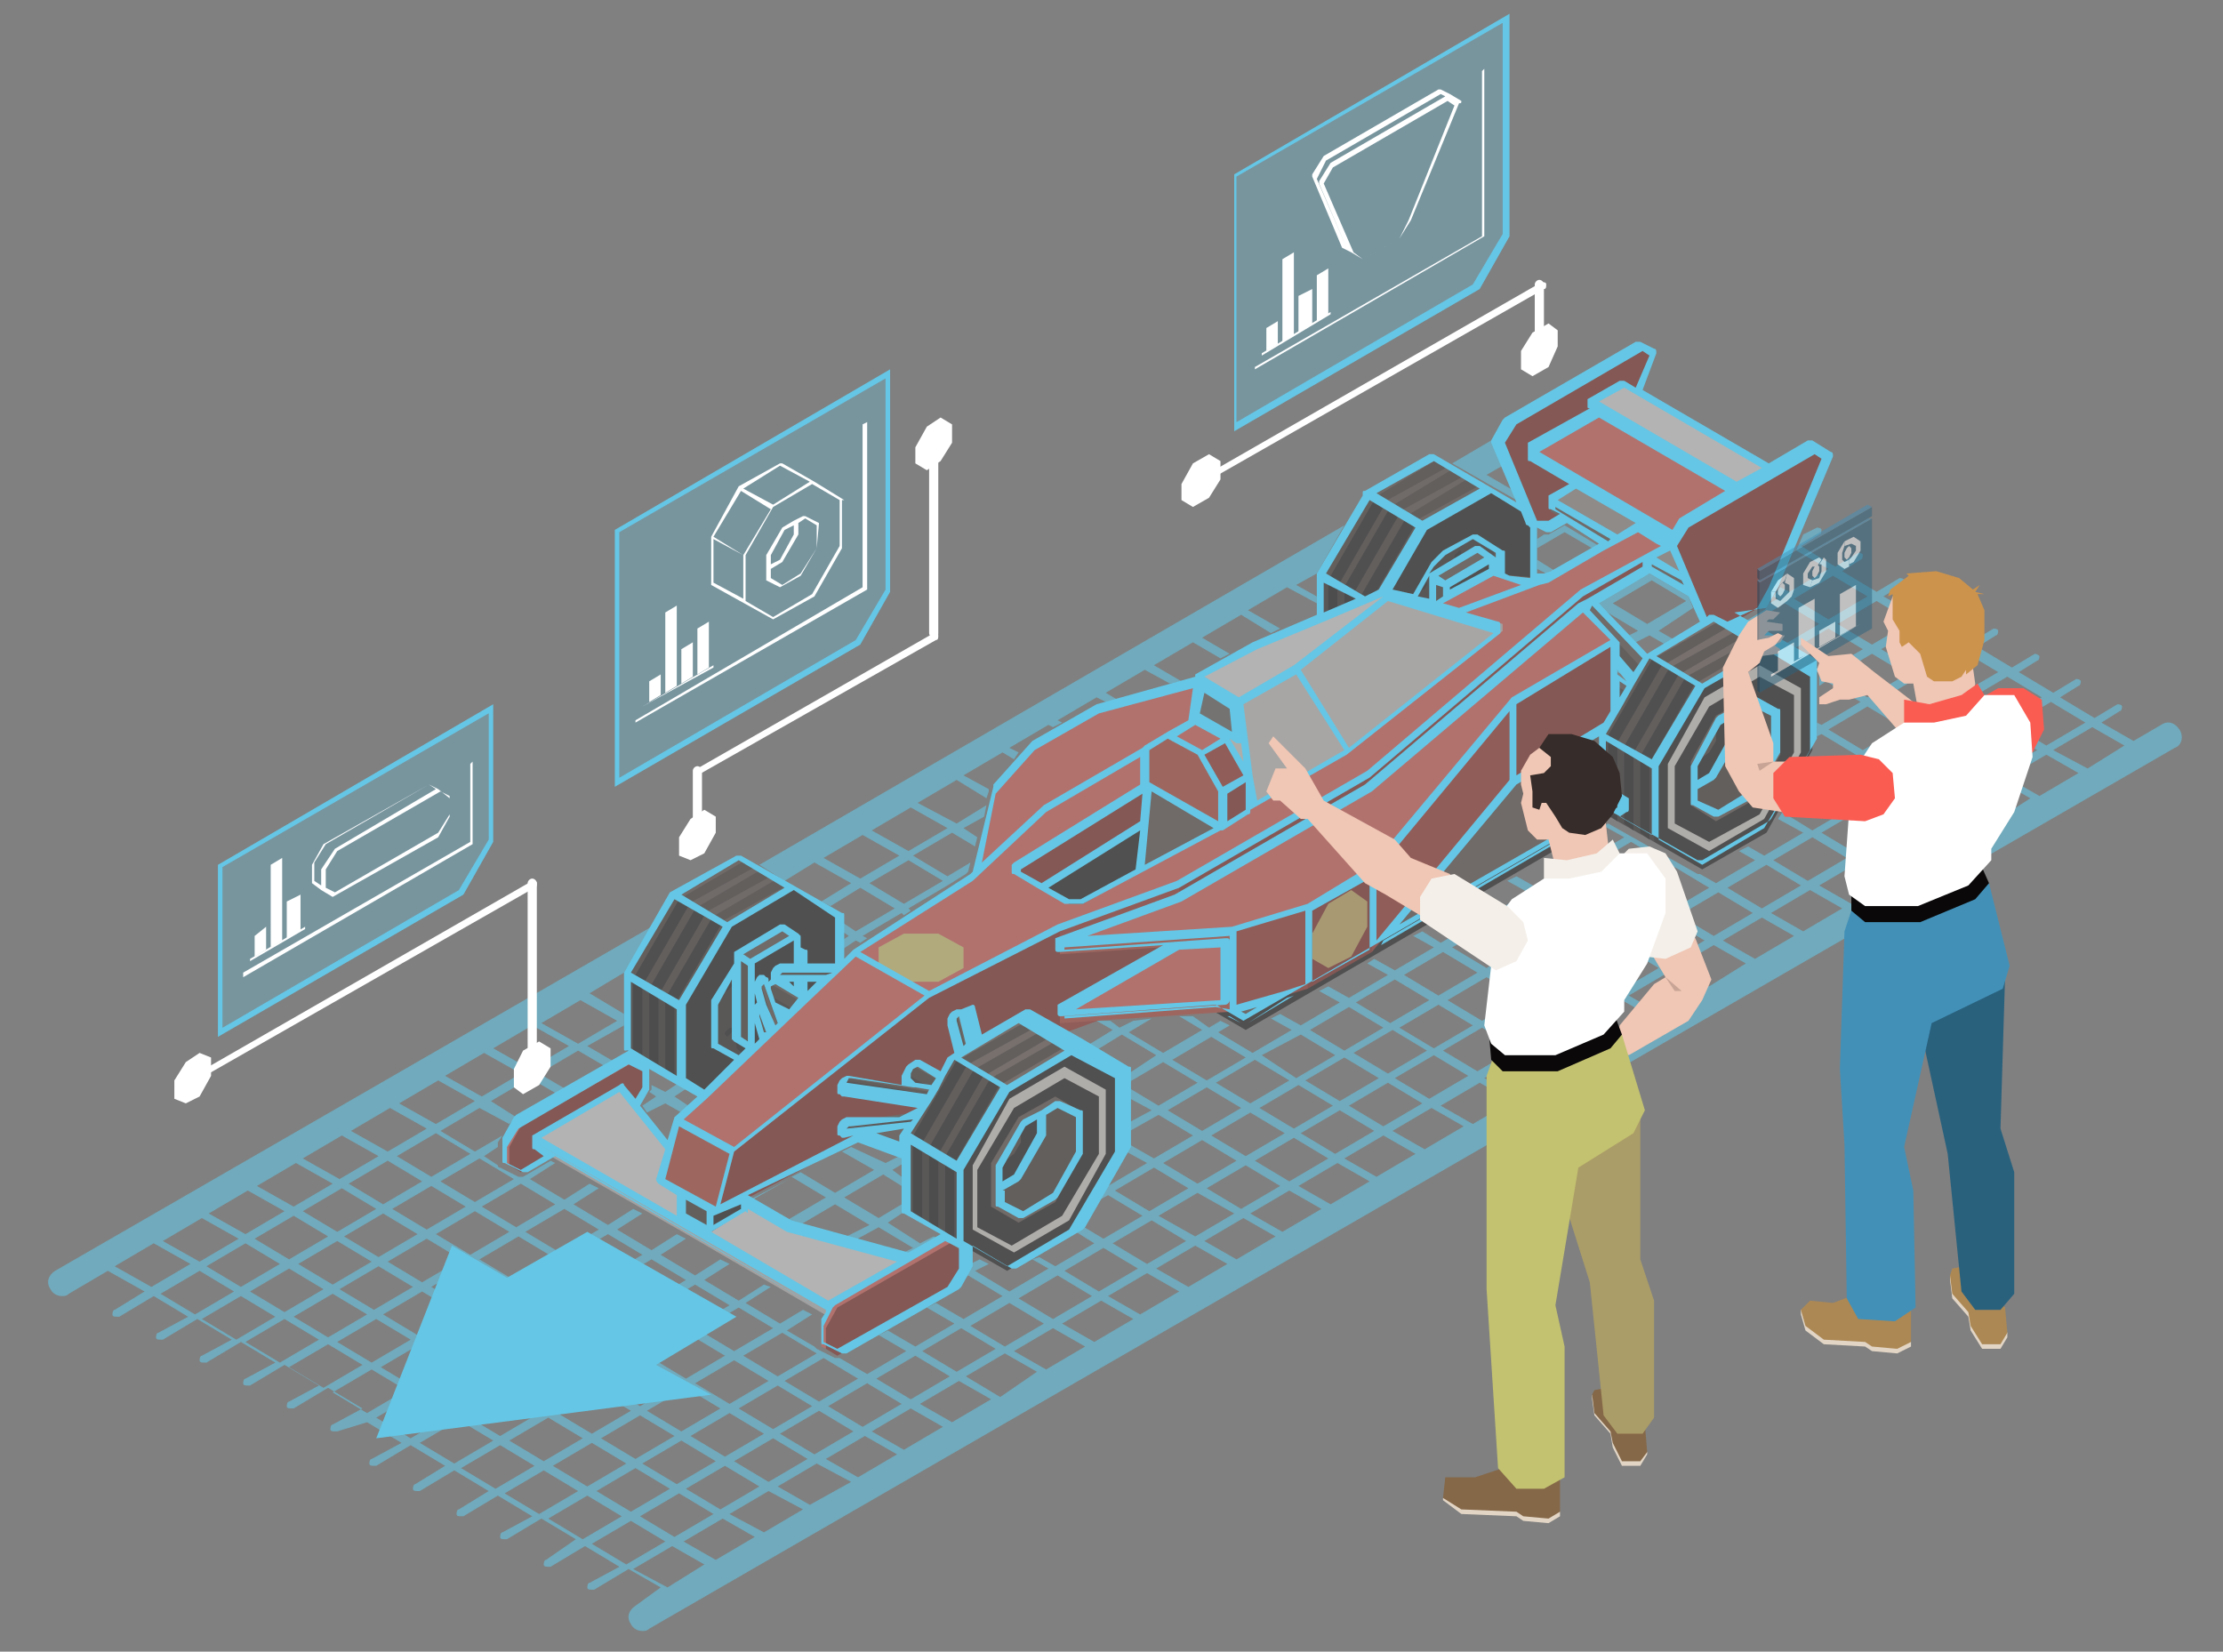 <?xml version="1.0" encoding="utf-8"?>
<!-- Generator: Adobe Illustrator 19.0.0, SVG Export Plug-In . SVG Version: 6.00 Build 0)  -->
<svg version="1.1" id="Layer_1" xmlns="http://www.w3.org/2000/svg" xmlns:xlink="http://www.w3.org/1999/xlink" x="0px" y="0px"
	 viewBox="0 0 96.9 72" style="enable-background:new 0 0 96.9 72;" xml:space="preserve">
<rect x="0" y="0" width="96.9" height="72" fill="#808080" stroke="none"/>
<style type="text/css">
	.st0{opacity:0.6;}
	.st1{fill:#65C6E5;}
	.st2{opacity:0.4;}
	.st3{fill:#574943;}
	.st4{fill:#362C29;}
	.st5{fill:#0A0808;}
	.st6{fill:#211A1A;}
	.st7{fill:#544540;}
	.st8{fill:#FA5C52;}
	.st9{fill:#8A1C14;}
	.st10{fill:#D1D1D1;}
	.st11{fill:#FFFFFF;}
	.st12{fill:#A39C95;}
	.st13{fill:#C84030;}
	.st14{fill:#AB281F;}
	.st15{fill:#FBE979;}
	.st16{fill:#E0DEDC;}
	.st17{fill:#F4EFE9;}
	.st18{fill:#E3BD5E;}
	.st19{fill:#685750;}
	.st20{opacity:0.3;fill:#65C6E5;}
	.st21{fill:#F0C6B4;}
	.st22{fill:#C7A495;}
	.st23{fill:#E2D5C5;}
	.st24{fill:#856848;}
	.st25{fill:#AB9D67;}
	.st26{fill:#C3C270;}
	.st27{opacity:0.5;}
	.st28{fill:#29617D;}
	.st29{fill:#4290B8;}
	.st30{fill:#17435C;}
	.st31{fill:#AC8854;}
	.st32{fill:#CC934C;}
</style>
<g>
	<g>
		<g>
			<g>
				<g>
					<g class="st0">
						<path class="st1" d="M68.2,23.2l1.2,0.7l0.3-0.1l-1.5-0.9l-0.7,0.4c0,0-0.1,0-0.1,0c0,0-0.1,0-0.1,0L67,23.5v0.4L68.2,23.2z"
							/>
						<polygon class="st1" points="29.1,49.7 29.1,49.7 29.1,49.7 						"/>
						<polygon class="st1" points="67.6,24.9 67.8,24.9 67,24.4 67,24.8 67.4,25 						"/>
						<path class="st1" d="M38.7,53.3l0.6-0.4c0,0,0,0,0,0l0-0.4l-1,0.6l-1.5-0.9l1.7-1l0.8,0.5v-0.4L38.9,51l0.5-0.3v-0.2l-0.2-0.1
							l-0.6,0.3L37.1,50l-0.4,0.2l1.4,0.8l-1.7,1l-1.5-0.9l-0.4,0.2l1.5,0.9l-1.7,1l-1.5-0.9l1.6-0.9l-1.9,1l1.9,1.1l0.6,0.2
							l-0.3-0.2l1.7-1l1.5,0.9L36.7,54l0.5,0.1l1.1-0.6l1.5,0.9l-0.6,0.3l0.3,0.1l1.4-0.8l-0.2-0.1l-0.6,0.3L38.7,53.3z"/>
						<polygon class="st1" points="70.5,29.3 70.7,29.4 70.5,29.2 						"/>
						<path class="st1" d="M95,31.8c-0.2-0.3-0.5-0.4-0.8-0.2L93,32.3l-1.4-0.8l0.8-0.5c0.1,0,0.1-0.2,0.1-0.2
							c0-0.1-0.2-0.1-0.2-0.1l-1,0.6l-1.5-0.9l0.8-0.5c0.1,0,0.1-0.2,0.1-0.2c0-0.1-0.2-0.1-0.2-0.1l-1,0.6l-1.5-0.9l0.8-0.5
							c0.1,0,0.1-0.2,0.1-0.2c-0.1-0.1-0.2-0.1-0.2-0.1l-1,0.6l-1.5-0.9l0.8-0.5c0.1,0,0.1-0.2,0.1-0.2c0-0.1-0.2-0.1-0.2-0.1
							l-1,0.6L84,27.1l0.8-0.5c0.1,0,0.1-0.2,0.1-0.2c0-0.1-0.2-0.1-0.2-0.1l-1,0.6L82.1,26l0.8-0.5c0.1,0,0.1-0.2,0.1-0.2
							c0-0.1-0.2-0.1-0.2-0.1l-1,0.6l-1.5-0.9l0.8-0.5c0.1,0,0.1-0.2,0.1-0.2c0-0.1-0.2-0.1-0.2-0.1l-1,0.6l-1.5-0.9l0.8-0.5
							c0.1,0,0.1-0.2,0.1-0.2c0-0.1-0.2-0.1-0.2-0.1l-0.6,0.3l-0.3,0.7l1.4,0.8l-1.7,1l-0.4-0.2L77.3,26l0.2,0.1l-0.4,0.2L77,26.5
							c0,0,0,0-0.1,0.1l-1.2,0.7l3.5,2c0.1,0,0.1,0.1,0.1,0.1v0.5l0.3-0.2l1.5,0.9l-1.7,1l-0.2-0.1v0.6l0.2-0.1l1.5,0.9l-1.7,1
							l-0.4-0.3l-0.2,0.3l0.3,0.2l-0.5,0.3L77.9,35l1.3-0.7l1.5,0.9l-1.7,1l-1.3-0.8l-0.2,0.3l1.1,0.6l-1.7,1l-0.7-0.4l-0.4,0.2
							l0.7,0.4l-1.7,1l-0.7-0.4c0,0,0,0,0,0c0,0-0.1,0-0.1,0l-3.9-2.2L69.9,36l0.9,0.5l-1.7,1L68.2,37l-0.4,0.2l0.9,0.5l-1.7,1
							l-0.9-0.5l-0.4,0.2l0.9,0.5l-1.7,1l-0.9-0.5l-0.4,0.2l0.9,0.5l-1.7,1L62,40.6l-0.4,0.2l0.9,0.5l-1.7,1l-0.9-0.5L59.6,42
							l0.9,0.5l-1.7,1l-0.9-0.5l-0.4,0.2l0.9,0.5l-1.7,1l-0.9-0.5l-0.4,0.2l0.9,0.5l-1.7,1L53.1,45l0.5-0.3l-0.4-0.2l-0.5,0.3
							L52,44.3l-0.6,0l1,0.6l-1.7,1l-1.5-0.9l1-0.6l-0.8,0.1l-0.6,0.3l-0.4-0.3l-0.6,0l0.7,0.4l-1.3,0.8l0.4,0.2l1.3-0.8l1.5,0.9
							L48.9,47v0.7l1.3,0.7l-1.3,0.7v0.4l1.6-0.9l1.5,0.9l-1.7,1l-1.4-0.8v0.4l1.1,0.6l-1.7,1l-0.2-0.1l-0.5,0.9l0.7-0.4l1.5,0.9
							l-1.7,1l-1-0.6l-0.2,0.3l0.8,0.5l-1.7,1l-0.7-0.4L45,54.9l0.7,0.4l-1.7,1l-1.5-0.9l0.6-0.3l-0.4-0.2l-0.6,0.3l0,0v0.1
							c0,0,0,0.1,0,0.1l-0.2,0.4l0.3-0.2l1.5,0.9l-1.7,1l-1.2-0.7L40.4,57l1.2,0.7l-1.7,1L38.7,58l-0.4,0.2l1.2,0.7l-1.7,1l-1.2-0.7
							l0,0c0,0-0.1,0-0.1,0c0,0-0.1,0-0.1,0l-0.8-0.4c0,0-0.1-0.1-0.1-0.1v0l-1.2-0.7l1.1-0.7l-0.4-0.2L34,57.7l-1.5-0.9l1.1-0.7
							L33.3,56l-1.1,0.7l-1.5-0.9l1.1-0.7l-0.4-0.2l-1.1,0.7l-1.5-0.9l1.1-0.7l-0.4-0.2l-1.1,0.7l-1.5-0.9l1.1-0.7l-0.4-0.2
							l-1.1,0.7L25,52.5l1.1-0.7l-0.4-0.2l-1.1,0.7l-1.5-0.9l1.1-0.7L24,50.6l-1.2,0.7c0,0-0.1,0-0.1,0c0,0-0.1,0-0.1,0l-0.8-0.4
							c-0.1,0-0.1-0.1-0.1-0.1v0l-0.6-0.4l0.6-0.4v-0.1c0,0,0-0.1,0-0.1l0.2-0.3l-1.2,0.7l-1.5-0.9l1.7-1l1.3,0.7l0.1-0.1
							c0,0,0,0,0.1-0.1l0.1-0.1L21.4,48l1.7-1l1.2,0.7l0.4-0.2l-1.2-0.7l1.7-1l1.2,0.7l0.4-0.2l-1.2-0.7l1.6-0.9v-0.5l-1.5-0.9
							l1.5-0.9c0,0,0,0,0,0c0,0,0,0,0,0l0,0l1.2-2l-26,15c-0.3,0.2-0.4,0.5-0.2,0.8c0.1,0.2,0.3,0.3,0.5,0.3c0.1,0,0.2,0,0.3-0.1
							l1.7-1l1.6,0.9l-1.3,0.8c-0.1,0-0.1,0.2-0.1,0.2c0,0.1,0.1,0.1,0.2,0.1c0,0,0.1,0,0.1,0l1.5-0.9l1.5,0.9l-1.3,0.7
							c-0.1,0-0.1,0.2-0.1,0.2c0,0.1,0.1,0.1,0.2,0.1c0,0,0.1,0,0.1,0l1.5-0.9l1.5,0.9l-1.3,0.7c-0.1,0-0.1,0.2-0.1,0.2
							c0,0.1,0.1,0.1,0.2,0.1c0,0,0.1,0,0.1,0l1.5-0.9l1.5,0.9l-1.3,0.7c-0.1,0-0.1,0.2-0.1,0.2c0,0.1,0.1,0.1,0.2,0.1
							c0,0,0.1,0,0.1,0l1.5-0.9l1.5,0.9l-1.3,0.7c-0.1,0-0.1,0.2-0.1,0.2c0,0.1,0.1,0.1,0.2,0.1c0,0,0.1,0,0.1,0l1.5-0.9l1.5,0.9
							l-1.3,0.7c-0.1,0-0.1,0.2-0.1,0.2c0,0.1,0.1,0.1,0.2,0.1c0,0,0.1,0,0.1,0L16,62l1.5,0.9l-1.3,0.7c-0.1,0-0.1,0.2-0.1,0.2
							c0,0.1,0.1,0.1,0.2,0.1c0,0,0.1,0,0.1,0l1.5-0.9l1.5,0.9l-1.3,0.8c-0.1,0-0.1,0.2-0.1,0.2c0,0.1,0.1,0.1,0.2,0.1
							c0,0,0.1,0,0.1,0l1.5-0.9l1.5,0.9L20,65.8c-0.1,0-0.1,0.2-0.1,0.2c0,0.1,0.1,0.1,0.2,0.1c0,0,0.1,0,0.1,0l1.5-0.9l1.5,0.9
							l-1.3,0.7c-0.1,0-0.1,0.2-0.1,0.2c0,0.1,0.1,0.1,0.2,0.1c0,0,0.1,0,0.1,0l1.5-0.9l1.5,0.9L23.8,68c-0.1,0-0.1,0.2-0.1,0.2
							c0,0.1,0.1,0.1,0.2,0.1c0,0,0.1,0,0.1,0l1.5-0.9l1.5,0.9l-1.3,0.7c-0.1,0-0.1,0.2-0.1,0.2c0,0.1,0.1,0.1,0.2,0.1
							c0,0,0.1,0,0.1,0l1.5-0.9l1.4,0.8L27.7,70c-0.3,0.2-0.4,0.5-0.2,0.8c0.1,0.2,0.3,0.3,0.5,0.3c0.1,0,0.2,0,0.3-0.1l66.5-38.4
							C95.1,32.5,95.2,32.1,95,31.8z M90.9,31.5l-1.7,1l-1.5-0.9l1.7-1L90.9,31.5z M83.3,31.5l-1.5-0.9l1.7-1l1.5,0.9L83.3,31.5z
							 M85.4,30.7l1.5,0.9l-1.7,1l-1.5-0.9L85.4,30.7z M84.9,32.8l-1.7,1l-1.5-0.9l1.7-1L84.9,32.8z M84.7,35L83,36l-1.5-0.9l1.7-1
							L84.7,35z M83.5,33.9l1.7-1l1.5,0.9l-1.7,1L83.5,33.9z M85.6,32.8l1.7-1l1.5,0.9l-1.7,1L85.6,32.8z M89,30.4l-1.7,1l-1.5-0.9
							l1.7-1L89,30.4z M87.1,29.3l-1.7,1l-1.5-0.9l1.7-1L87.1,29.3z M85.2,28.2l-1.7,1L82,28.3l1.7-1L85.2,28.2z M83.3,27.1l-1.7,1
							l-1.5-0.9l1.7-1L83.3,27.1z M79.9,25.1l1.5,0.9l-1.7,1l-1.5-0.9L79.9,25.1z M76.1,27.3l1.7-1l1.5,0.9l-1.7,1L76.1,27.3z
							 M78,28.4l1.7-1l1.5,0.9l-1.7,1L78,28.4z M79.9,29.5l1.7-1l1.5,0.9l-1.7,1L79.9,29.5z M79.7,31.8l1.7-1l1.5,0.9l-1.7,1
							L79.7,31.8z M79.6,34l1.7-1l1.5,0.9l-1.7,1L79.6,34z M81.1,35.3l1.5,0.9l-1.7,1l-1.5-0.9L81.1,35.3z M79,36.5l1.5,0.9l-1.7,1
							l-1.5-0.9L79,36.5z M77,37.7l1.5,0.9l-1.7,1l-1.5-0.9L77,37.7z M76.4,39.8l-1.7,1l-1.5-0.9l1.7-1L76.4,39.8z M52.6,51.8l1.7-1
							l1.5,0.9l-1.7,1L52.6,51.8z M53.8,52.9l-1.7,1L50.5,53l1.7-1L53.8,52.9z M70.4,41.1l-1.7,1l-1.5-0.9l1.7-1L70.4,41.1z
							 M69.3,40l1.7-1l1.5,0.9l-1.7,1L69.3,40z M68.4,42.3l-1.7,1l-1.5-0.9l1.7-1L68.4,42.3z M66.3,43.5l-1.7,1l-1.5-0.9l1.7-1
							L66.3,43.5z M64.2,44.7l-1.7,1L61,44.8l1.7-1L64.2,44.7z M62.2,45.8l-1.7,1L59,45.9l1.7-1L62.2,45.8z M60.1,47l-1.7,1
							l-1.5-0.9l1.7-1L60.1,47z M58.1,48.2l-1.7,1l-1.5-0.9l1.7-1L58.1,48.2z M56,49.4l-1.7,1l-1.5-0.9l1.7-1L56,49.4z M54.7,50.6
							l1.7-1l1.5,0.9l-1.7,1L54.7,50.6z M56.7,49.4l1.7-1l1.5,0.9l-1.7,1L56.7,49.4z M58.8,48.2l1.7-1l1.5,0.9l-1.7,1L58.8,48.2z
							 M60.8,47l1.7-1l1.5,0.9l-1.7,1L60.8,47z M62.9,45.8l1.7-1l1.5,0.9l-1.7,1L62.9,45.8z M65,44.7l1.7-1l1.5,0.9l-1.7,1L65,44.7z
							 M67,43.5l1.7-1l1.5,0.9l-1.7,1L67,43.5z M69.1,42.3l1.7-1l1.5,0.9l-1.7,1L69.1,42.3z M71.1,41.1l1.7-1l1.5,0.9l-1.7,1
							L71.1,41.1z M74.5,38.7l-1.7,1l-1.5-0.9l1.7-1L74.5,38.7z M71.1,36.7l1.5,0.9l-1.7,1l-1.5-0.9L71.1,36.7z M69.1,37.9l1.5,0.9
							l-1.7,1l-1.5-0.9L69.1,37.9z M67,39.1l1.5,0.9l-1.7,1l-1.5-0.9L67,39.1z M65,40.3l1.5,0.9l-1.7,1l-1.5-0.9L65,40.3z
							 M62.9,41.5l1.5,0.9l-1.7,1l-1.5-0.9L62.9,41.5z M60.8,42.7l1.5,0.9l-1.7,1l-1.5-0.9L60.8,42.7z M58.8,43.9l1.5,0.9l-1.7,1
							l-1.5-0.9L58.8,43.9z M56.7,45.1l1.5,0.9l-1.7,1L55,46L56.7,45.1z M56.2,47.1l-1.7,1l-1.5-0.9l1.7-1L56.2,47.1z M52.8,45.2
							l1.5,0.9l-1.7,1l-1.5-0.9L52.8,45.2z M49,47.3l1.7-1l1.5,0.9l-1.7,1L49,47.3z M50.9,48.4l1.7-1l1.5,0.9l-1.7,1L50.9,48.4z
							 M52.4,49.7l1.5,0.9l-1.7,1l-1.5-0.9L52.4,49.7z M48.6,51.9l1.7-1l1.5,0.9l-1.7,1L48.6,51.9z M50.2,53.2l1.5,0.9l-1.7,1
							l-1.5-0.9L50.2,53.2z M48.1,54.4l1.5,0.9l-1.7,1l-1.5-0.9L48.1,54.4z M46.1,55.6l1.5,0.9l-1.7,1l-1.5-0.9L46.1,55.6z M44,56.8
							l1.5,0.9l-1.7,1l-1.5-0.9L44,56.8z M41.9,57.9l1.5,0.9l-1.7,1l-1.5-0.9L41.9,57.9z M39.9,59.1l1.5,0.9l-1.7,1l-1.5-0.9
							L39.9,59.1z M39.3,61.2l-1.7,1l-1.5-0.9l1.7-1L39.3,61.2z M27.9,61.3l-1.5-0.9l1.7-1l1.5,0.9L27.9,61.3z M29.9,60.5l1.5,0.9
							l-1.7,1l-1.5-0.9L29.9,60.5z M26,60.2l-1.5-0.9l1.7-1l1.5,0.9L26,60.2z M24.1,59.1l-1.5-0.9l1.7-1l1.5,0.9L24.1,59.1z
							 M22.2,58l-1.5-0.9l1.7-1l1.5,0.9L22.2,58z M20.3,57l-1.5-0.9l1.7-1L22,56L20.3,57z M18.4,55.9L16.9,55l1.7-1l1.5,0.9
							L18.4,55.9z M16.5,54.8L15,53.9l1.7-1l1.5,0.9L16.5,54.8z M16.2,55l-1.7,1L13,55.1l1.7-1L16.2,55z M16.5,55.2l1.5,0.9l-1.7,1
							l-1.5-0.9L16.5,55.2z M18.4,56.3l1.5,0.9l-1.7,1l-1.5-0.9L18.4,56.3z M20.3,57.4l1.5,0.9l-1.7,1l-1.5-0.9L20.3,57.4z
							 M22.2,58.5l1.5,0.9l-1.7,1l-1.5-0.9L22.2,58.5z M24.1,59.5l1.5,0.9l-1.7,1l-1.5-0.9L24.1,59.5z M26,60.6l1.5,0.9l-1.7,1
							l-1.5-0.9L26,60.6z M27.9,61.7l1.5,0.9l-1.7,1l-1.5-0.9L27.9,61.7z M29.7,62.8l1.5,0.9l-1.7,1L28,63.8L29.7,62.8z M30.1,62.6
							l1.7-1l1.5,0.9l-1.7,1L30.1,62.6z M32.2,61.4l1.7-1l1.5,0.9l-1.7,1L32.2,61.4z M31.8,61.2l-1.5-0.9l1.7-1l1.5,0.9L31.8,61.2z
							 M29.9,60.1l-1.5-0.9l1.7-1l1.5,0.9L29.9,60.1z M28,59l-1.5-0.9l1.7-1l1.5,0.9L28,59z M26.1,57.9l-1.5-0.9l1.7-1l1.5,0.9
							L26.1,57.9z M24.3,56.8L22.7,56l1.7-1l1.5,0.9L24.3,56.8z M22.4,55.8l-1.5-0.9l1.7-1l1.5,0.9L22.4,55.8z M20.5,54.7L19,53.8
							l1.7-1l1.5,0.9L20.5,54.7z M18.6,53.6l-1.5-0.9l1.7-1l1.5,0.9L18.6,53.6z M16.7,52.5l-1.5-0.9l1.7-1l1.5,0.9L16.7,52.5z
							 M16.4,52.7l-1.7,1l-1.5-0.9l1.7-1L16.4,52.7z M14.3,53.9l-1.7,1L11.1,54l1.7-1L14.3,53.9z M12.2,55.1l-1.7,1L9,55.2l1.7-1
							L12.2,55.1z M12.6,55.3l1.5,0.9l-1.7,1l-1.5-0.9L12.6,55.3z M14.5,56.4l1.5,0.9l-1.7,1l-1.5-0.9L14.5,56.4z M16.4,57.5
							l1.5,0.9l-1.7,1l-1.5-0.9L16.4,57.5z M18.3,58.6l1.5,0.9l-1.7,1l-1.5-0.9L18.3,58.6z M20.1,59.6l1.5,0.9l-1.7,1l-1.5-0.9
							L20.1,59.6z M22,60.7l1.5,0.9l-1.7,1l-1.5-0.9L22,60.7z M23.9,61.8l1.5,0.9l-1.7,1l-1.5-0.9L23.9,61.8z M25.8,62.9l1.5,0.9
							l-1.7,1l-1.5-0.9L25.8,62.9z M27.7,64l1.5,0.9l-1.7,1L26,65L27.7,64z M29.6,65.1l1.5,0.9l-1.7,1l-1.5-0.9L29.6,65.1z
							 M29.9,64.9l1.7-1l1.5,0.9l-1.7,1L29.9,64.9z M32,63.7l1.7-1l1.5,0.9l-1.7,1L32,63.7z M34,62.5l1.7-1l1.5,0.9l-1.7,1L34,62.5z
							 M35.9,59.2l1.5,0.9l-1.7,1l-1.5-0.9L35.9,59.2z M35.6,59l-1.7,1l-1.5-0.9l1.7-1L35.6,59z M33.7,57.9l-1.7,1L30.5,58l1.7-1
							L33.7,57.9z M31.8,56.9l-1.7,1L28.6,57l1.7-1L31.8,56.9z M29.9,55.8l-1.7,1l-1.5-0.9l1.7-1L29.9,55.8z M28,54.7l-1.7,1
							l-1.5-0.9l1.7-1L28,54.7z M26.1,53.6l-1.7,1l-1.5-0.9l1.7-1L26.1,53.6z M22.7,51.6l1.5,0.9l-1.7,1L21,52.6L22.7,51.6z
							 M22.4,51.4l-1.7,1l-1.5-0.9l1.7-1L22.4,51.4z M20.5,50.3l-1.7,1l-1.5-0.9l1.7-1L20.5,50.3z M25.3,43.6l1.6,0.9l-1.7,1
							l-1.6-0.9L25.3,43.6z M23.2,44.7l1.6,0.9l-1.7,1l-1.6-0.9L23.2,44.7z M21.1,45.9l1.6,0.9l-1.7,1l-1.6-0.9L21.1,45.9z
							 M19.1,47.1l1.6,0.9L19,49l-1.6-0.9L19.1,47.1z M17,48.3l1.6,0.9l-1.7,1l-1.6-0.9L17,48.3z M14.9,49.5l1.6,0.9l-1.7,1
							l-1.6-0.9L14.9,49.5z M12.9,50.7l1.6,0.9l-1.7,1l-1.6-0.9L12.9,50.7z M10.8,51.9l1.6,0.9l-1.7,1l-1.6-0.9L10.8,51.9z
							 M8.8,53.1l1.6,0.9l-1.7,1l-1.6-0.9L8.8,53.1z M5,55.2l1.7-1l1.6,0.9l-1.7,1L5,55.2z M7,56.4l1.7-1l1.5,0.9l-1.7,1L7,56.4z
							 M8.8,57.5l1.7-1l1.5,0.9l-1.7,1L8.8,57.5z M10.7,58.5l1.7-1l1.5,0.9l-1.7,1L10.7,58.5z M12.6,59.6l1.7-1l1.5,0.9l-1.7,1
							L12.6,59.6z M14.5,60.7l1.7-1l1.5,0.9l-1.7,1L14.5,60.7z M16.4,61.8l1.7-1l1.5,0.9l-1.7,1L16.4,61.8z M18.3,62.9l1.7-1
							l1.5,0.9l-1.7,1L18.3,62.9z M20.1,64l1.7-1l1.5,0.9l-1.7,1L20.1,64z M22,65.1l1.7-1l1.5,0.9l-1.7,1L22,65.1z M23.9,66.2l1.7-1
							l1.5,0.9l-1.7,1L23.9,66.2z M25.8,67.3l1.7-1l1.5,0.9l-1.7,1L25.8,67.3z M29.1,69.2l-1.5-0.8l1.7-1l1.4,0.8L29.1,69.2z
							 M31.2,68l-1.4-0.8l1.7-1l1.4,0.8L31.2,68z M33.3,66.8L31.8,66l1.7-1l1.5,0.8L33.3,66.8z M35.3,65.6l-1.4-0.8l1.7-1l1.5,0.8
							L35.3,65.6z M37.4,64.4l-1.4-0.8l1.7-1l1.4,0.8L37.4,64.4z M39.4,63.2L38,62.4l1.7-1l1.4,0.8L39.4,63.2z M41.5,62l-1.4-0.8
							l1.7-1l1.4,0.8L41.5,62z M43.6,60.9L42.1,60l1.7-1l1.4,0.8L43.6,60.9z M45.6,59.7l-1.4-0.8l1.7-1l1.4,0.8L45.6,59.7z
							 M47.7,58.5l-1.4-0.8l1.7-1l1.4,0.8L47.7,58.5z M49.7,57.3l-1.4-0.8l1.7-1l1.4,0.8L49.7,57.3z M51.8,56.1l-1.4-0.8l1.7-1
							l1.4,0.8L51.8,56.1z M53.9,54.9l-1.4-0.8l1.7-1l1.4,0.8L53.9,54.9z M55.9,53.7l-1.4-0.8l1.7-1l1.4,0.8L55.9,53.7z M58,52.5
							l-1.4-0.8l1.7-1l1.4,0.8L58,52.5z M60,51.3l-1.4-0.8l1.7-1l1.4,0.8L60,51.3z M62.1,50.1l-1.4-0.8l1.7-1l1.4,0.8L62.1,50.1z
							 M64.2,49l-1.4-0.8l1.7-1l1.4,0.8L64.2,49z M66.2,47.8l-1.5-0.8l1.7-1l1.4,0.8L66.2,47.8z M68.3,46.6l-1.4-0.8l1.7-1l1.5,0.8
							L68.3,46.6z M70.4,45.4l-1.4-0.8l1.7-1l1.4,0.8L70.4,45.4z M72.4,44.2L71,43.4l1.7-1l1.4,0.8L72.4,44.2z M74.5,43L73,42.2
							l1.7-1l1.4,0.8L74.5,43z M76.5,41.8L75.1,41l1.7-1l1.4,0.8L76.5,41.8z M78.6,40.6l-1.4-0.8l1.7-1l1.4,0.8L78.6,40.6z
							 M80.7,39.4l-1.4-0.8l1.7-1l1.4,0.8L80.7,39.4z M82.7,38.2l-1.4-0.8l1.7-1l1.4,0.8L82.7,38.2z M84.8,37.1l-1.4-0.8l1.7-1
							l1.4,0.8L84.8,37.1z M86.8,35.9L85.4,35l1.7-1l1.4,0.8L86.8,35.9z M88.9,34.7l-1.4-0.8l1.7-1l1.4,0.8L88.9,34.7z M91,33.5
							l-1.5-0.8l1.7-1l1.4,0.8L91,33.5z"/>
						<path class="st1" d="M73.8,26.5L73.6,26l-1.7-1l-0.3,0.1l0,0l-1.7,1l0,0l-0.3,0.2l0.3,0.3l0,0l1.5,0.9L71,27.7l0.3,0.3
							l0.6-0.3l0.7,0.4l0.4-0.2l-0.7-0.4L73.8,26.5z M70.3,26.3l1.7-1l1.5,0.9l-1.7,1L70.3,26.3z"/>
						<path class="st1" d="M34.2,38.4l1.3-0.8l1.6,0.9l-1.3,0.8l0.4,0.2l1.3-0.8l1.5,0.9l-1.7,1l-0.6-0.4l0,0.4l0.3,0.2L36.7,41
							l0,0.4l0.6-0.4l0.2,0.1l0.3-0.2l-0.2-0.1l1.7-1l0.1,0.1l0.3-0.2l-0.1-0.1l1.7-1l0,0l0.8-0.5l0.1-0.1l0.1-0.4l-1,0.6l-1.5-0.9
							l1.7-1l1,0.6l0.1-0.4L42,36.1l0.9-0.5l0.1-0.5l-1.3,0.8L40,35l1.7-1l1.3,0.8l0.1-0.3c0,0,0-0.1,0-0.1l-1.1-0.6l1.7-1l0.5,0.3
							l0.2-0.3l-0.4-0.2l1.7-1l0.2,0.1l0.4-0.2l-0.2-0.1l1.7-1l0.4,0.2l0.5-0.1l-0.5-0.3l1.7-1l1.1,0.6l0.5-0.1l-1.2-0.7l1.7-1
							l1.2,0.7l0.4-0.2l-1.2-0.7l1.7-1l1.3,0.8l0.4-0.2l-1.4-0.8l1.7-1l1.3,0.7V26l-0.9-0.5l0.9-0.5v0c0,0,0,0,0,0c0,0,0,0,0,0
							l1.2-2.1L33.1,37.7L34.2,38.4z M41.1,38.4l-1.7,1l-1.5-0.9l1.7-1L41.1,38.4z M39.7,35.2l1.6,0.9l-1.7,1L38,36.2L39.7,35.2z
							 M37.6,36.4l1.6,0.9l-1.7,1l-1.6-0.9L37.6,36.4z"/>
						<path class="st1" d="M28.2,48.5l0.8-0.4l0.7,0.4l0.3-0.3l-0.6-0.4l0.6-0.4l-0.4-0.2l-0.6,0.4l-0.6-0.3v0.1c0,0,0,0.1,0,0.1
							l-0.1,0.1l0.3,0.2l-0.6,0.4L28.2,48.5z"/>
						<path class="st1" d="M66.1,21.8L66,21.4l-1.2-0.7l0.7-0.4L65,19.2c0,0,0,0,0,0l-1.7,1L66.1,21.8z"/>
					</g>
					<g>
						<g class="st2">
							<g>
								<g>
									<polygon class="st3" points="64.8,21.2 62.5,19.9 59.6,21.5 62,24.1 									"/>
									<g>
										<polygon class="st4" points="61.7,22.7 61.3,22.5 64.1,20.8 64.6,21.1 										"/>
										<polygon class="st4" points="61,22.3 60.6,22.1 63.4,20.4 63.9,20.7 										"/>
										<polygon class="st4" points="60.3,21.9 59.9,21.7 62.7,20 63.2,20.3 										"/>
									</g>
									<polygon class="st4" points="62,22.9 59.6,21.5 57.6,25 59.9,29.7 									"/>
									<g>
										
											<rect x="60.3" y="22.3" transform="matrix(0.865 0.501 -0.501 0.865 20.372 -27.051)" class="st5" width="0.5" height="4"/>
										
											<rect x="59.6" y="21.9" transform="matrix(0.866 0.499 -0.499 0.866 19.944 -26.653)" class="st5" width="0.5" height="4"/>
										
											<rect x="58.9" y="21.5" transform="matrix(0.867 0.499 -0.499 0.867 19.625 -26.339)" class="st5" width="0.5" height="4"/>
									</g>
									<polygon class="st6" points="59.9,26.4 57.6,25 57.6,28.3 59.9,29.7 									"/>
									<g>
										<polygon points="59.7,29.5 59.3,29.3 59.3,26 59.7,26.2 										"/>
										<polygon points="59,29.1 58.6,28.9 58.6,25.6 59,25.8 										"/>
										<polygon points="58.3,28.7 57.9,28.5 57.9,25.2 58.3,25.4 										"/>
									</g>
									<polygon class="st5" points="62,30.8 59.9,29.7 59.9,26.4 62,22.9 64.8,21.2 66.8,22.4 66.8,25.7 64.8,29.2 									"/>
									<polygon class="st4" points="62.6,28.8 64.2,27.8 65.3,25.8 65.3,24 65.1,23.8 65.1,25.7 63.9,27.7 62.3,28.6 									"/>
									<polygon class="st6" points="62.3,28.6 63.9,27.7 65.1,25.7 65.1,23.8 64.2,23.3 62.9,24 62.4,24.6 61.4,26.2 61.4,28.1 
																			"/>
									<polygon class="st4" points="62,27.7 61.9,27.7 61.9,27.5 62,27.4 62.1,27.3 62.2,27.3 62.2,27.5 62.1,27.6 									"/>
									<polygon class="st5" points="64.5,25.2 64.4,25.2 64.4,25 64.5,24.9 64.6,24.8 64.7,24.9 64.7,25 64.6,25.2 									"/>
									<polygon class="st4" points="63.5,27.3 63.4,27.2 63.4,27.1 63.5,27 63.6,26.9 63.7,26.9 63.7,27.1 63.6,27.2 									"/>
									<polygon class="st5" points="63.5,24.4 63.4,24.4 63.4,24.2 63.5,24.1 63.6,24 63.7,24 63.7,24.2 63.6,24.3 									"/>
									<polygon class="st5" points="62,25.7 61.9,25.7 61.9,25.5 62,25.4 62.1,25.3 62.2,25.4 62.2,25.5 62.1,25.7 									"/>
									<g>
										<polygon class="st4" points="62.9,26.6 62.6,26.4 62.6,25.9 62.9,25.4 63.3,25.1 63.6,25.3 63.7,25.8 63.3,26.4 
																					"/>
										<polygon class="st5" points="63.2,26.8 62.9,26.6 62.9,26.1 63.2,25.5 63.6,25.3 63.9,25.5 63.9,26 63.6,26.5 										
											"/>
									</g>
								</g>
								<g>
									<polygon class="st3" points="34.5,38.7 32.2,37.4 29.3,39 31.7,41.5 									"/>
									<g>
										<polygon class="st4" points="31.4,40.2 31,40 33.9,38.3 34.3,38.6 										"/>
										<polygon class="st4" points="30.7,39.8 30.3,39.6 33.2,37.9 33.6,38.2 										"/>
										<polygon class="st4" points="30,39.4 29.6,39.2 32.5,37.5 32.9,37.8 										"/>
									</g>
									<polygon class="st4" points="31.7,40.4 29.3,39 27.3,42.5 29.7,47.2 									"/>
									<g>
										
											<rect x="30" y="39.8" transform="matrix(0.865 0.501 -0.501 0.865 25.05 -9.5)" class="st5" width="0.5" height="4"/>
										
											<rect x="29.3" y="39.4" transform="matrix(0.866 0.499 -0.499 0.866 24.628 -9.191)" class="st5" width="0.5" height="4"/>
										
											<rect x="28.6" y="39" transform="matrix(0.866 0.5 -0.5 0.866 24.35 -8.898)" class="st5" width="0.5" height="4"/>
									</g>
									<polygon class="st6" points="29.7,43.9 27.3,42.5 27.3,45.8 29.7,47.2 									"/>
									<g>
										<polygon points="29.4,47 29,46.8 29,43.5 29.4,43.7 										"/>
										<polygon points="28.7,46.6 28.3,46.4 28.3,43.1 28.7,43.3 										"/>
										<polygon points="28,46.2 27.6,46 27.6,42.7 28,42.9 										"/>
									</g>
									<polygon class="st5" points="31.7,48.3 29.7,47.2 29.7,43.9 31.7,40.4 34.5,38.7 36.5,39.9 36.5,43.2 34.5,46.7 									
										"/>
									<polygon class="st4" points="32.3,46.2 33.9,45.3 35.1,43.3 35.1,41.5 34.8,41.3 34.8,43.2 33.6,45.2 32,46.1 									"/>
									<polygon class="st6" points="32,46.1 33.6,45.2 34.8,43.2 34.8,41.3 33.9,40.8 32.6,41.5 32.1,42.1 31.1,43.7 31.1,45.6 
																			"/>
									<polygon class="st5" points="31.7,45.2 31.6,45.1 31.6,45 31.7,44.9 31.8,44.8 31.9,44.8 31.9,45 31.8,45.1 									"/>
									<polygon class="st5" points="34.2,42.7 34.1,42.7 34.1,42.5 34.2,42.4 34.3,42.3 34.4,42.4 34.4,42.5 34.3,42.7 									
										"/>
									<polygon class="st5" points="33.2,44.8 33.1,44.7 33.1,44.6 33.2,44.5 33.3,44.4 33.4,44.4 33.4,44.6 33.3,44.7 									
										"/>
									<polygon class="st5" points="33.2,41.9 33.1,41.8 33.1,41.7 33.2,41.6 33.3,41.5 33.4,41.5 33.4,41.7 33.3,41.8 									
										"/>
									<polygon class="st5" points="31.7,43.2 31.6,43.2 31.6,43 31.7,42.9 31.8,42.8 31.9,42.9 31.9,43 31.8,43.1 									"/>
									<g>
										<polygon class="st4" points="32.6,44.1 32.3,43.9 32.3,43.4 32.6,42.9 33.1,42.6 33.3,42.8 33.4,43.3 33.1,43.9 
																					"/>
										<polygon class="st5" points="32.9,44.3 32.6,44.1 32.6,43.6 32.9,43 33.3,42.8 33.6,42.9 33.6,43.5 33.3,44 										"/>
									</g>
								</g>
							</g>
							<g>
								<polygon class="st4" points="63.3,25.2 63,29.3 62.4,28.9 62.4,25.1 								"/>
								<polygon class="st5" points="65,28.1 63,29.3 63,25.5 63.7,24.7 65,24.3 								"/>
								<polygon class="st3" points="65,24.3 63,25.5 62.4,25.1 64.4,23.9 								"/>
							</g>
							<g>
								<polygon class="st4" points="63.1,26.1 63.3,25.7 66,27 65.5,27.8 								"/>
								<polygon class="st5" points="65.7,27.9 66,27.8 66.2,27.4 66.2,27.1 66,27 65.7,27.1 65.5,27.5 65.5,27.8 								"/>
								<polygon class="st7" points="66.1,27.4 66.1,27.2 66,27.1 65.8,27.2 65.6,27.5 65.6,27.7 65.8,27.8 66,27.7 								"/>
								<polygon class="st6" points="63.1,26.4 63.1,26.1 65.5,27.5 65.5,27.8 								"/>
								<polygon class="st3" points="63.6,25.6 63.3,25.7 65.7,27.1 66,27 								"/>
							</g>
							<g>
								<polygon class="st8" points="65.7,18.3 65.2,19.2 66.7,22.7 66.9,22.8 69,21.9 69.5,21 71.6,15.1 71.4,15 								"/>
								<polygon class="st9" points="66,18.4 65.4,19.3 66.9,22.8 67.4,23.1 69.3,22.1 69.8,21.2 72.1,15.4 71.6,15.1 								"/>
							</g>
							<g>
								<g>
									<g>
										<polygon class="st8" points="22.5,48.9 22,49.8 22,50.7 22.2,50.8 27.4,48.2 27.9,47.3 27.6,46.3 27.4,46.1 										"/>
										<polygon class="st9" points="22.7,49.1 22.2,50 22.2,50.8 22.7,51.1 27.6,48.3 28.2,47.4 28.2,46.6 27.6,46.3 										
											"/>
									</g>
									<g>
										<polygon class="st10" points="23.3,49.6 32.2,52.3 32.2,52.7 30.1,53.9 23.3,50 										"/>
										<polygon class="st11" points="27.1,47.4 29.9,51 32.2,52.3 30.1,53.5 23.3,49.6 										"/>
									</g>
								</g>
								<g>
									<polygon class="st10" points="40.6,55.7 40.6,55.2 39.5,55.4 34.4,54 30.1,53.5 30.1,53.9 36.8,57.8 									"/>
									<polygon class="st11" points="40.6,55.2 34.4,53.6 32.2,52.3 30.1,53.5 36.8,57.4 									"/>
								</g>
							</g>
							<g>
								<polygon class="st5" points="39.1,47.3 32.1,45.3 32.1,45.7 36,49.1 42,51.4 44,50.2 44,49.8 								"/>
								<polygon class="st3" points="39.1,47 34.1,44.1 32.1,45.3 36,48.7 42,51 44,49.8 								"/>
							</g>
							<g>
								<g>
									<polygon class="st4" points="33,41.7 32.7,45.6 32.1,45.3 32.1,41.6 									"/>
									<polygon class="st5" points="34.7,44.5 32.7,45.6 32.7,41.9 33.4,41.2 34.7,40.7 									"/>
									<polygon class="st3" points="34.7,40.7 32.7,41.9 32.1,41.6 34.1,40.4 									"/>
								</g>
								<g>
									<g>
										<polygon class="st4" points="33,44.1 33.1,43.9 34.1,47.2 33.8,47.6 										"/>
										<polygon class="st5" points="33.9,47.7 34.1,47.6 34.2,47.4 34.2,47.2 34.1,47.2 33.9,47.3 33.8,47.5 33.8,47.6 
																					"/>
										<polygon class="st5" points="34,47.4 34.2,47.2 33.3,43.9 33.2,43.8 33.2,44 										"/>
										<polygon class="st7" points="34.1,47.4 34.1,47.3 34,47.3 33.9,47.3 33.8,47.5 33.8,47.6 33.9,47.6 34,47.6 										"/>
										<polygon class="st6" points="33,44.3 33,44.1 33.8,47.5 33.8,47.6 										"/>
										<polygon class="st3" points="33.2,43.8 33.1,43.9 33.9,47.3 34.1,47.2 										"/>
									</g>
									<g>
										<polygon class="st4" points="33.4,43.3 33.6,42.9 36.3,44.1 35.8,45 										"/>
										<polygon class="st5" points="36,45.1 36.3,44.9 36.5,44.6 36.5,44.2 36.3,44.1 36,44.3 35.8,44.7 35.8,45 										"/>
										<polygon class="st7" points="36.4,44.6 36.4,44.4 36.2,44.3 36,44.4 35.9,44.6 35.9,44.9 36,45 36.2,44.8 										"/>
										<polygon class="st6" points="33.4,43.6 33.4,43.3 35.8,44.7 35.8,45 										"/>
										<polygon class="st3" points="33.9,42.7 33.6,42.9 36,44.3 36.3,44.1 										"/>
									</g>
									<g>
										<polygon class="st4" points="33.8,42.5 33.9,42.3 38.4,42.1 38.1,42.6 										"/>
										<polygon class="st5" points="33.9,42.7 38.2,42.6 38.2,42.4 35.8,42.5 34.1,42.6 33.8,42.6 										"/>
										<polygon class="st5" points="38.2,42.6 38.4,42.5 38.5,42.3 38.5,42.2 38.4,42.1 38.2,42.2 38.1,42.4 38.1,42.6 
																					"/>
										<polygon class="st7" points="38.4,42.3 38.4,42.2 38.3,42.2 38.2,42.2 38.1,42.4 38.1,42.5 38.2,42.5 38.3,42.5 
																					"/>
										<polygon class="st6" points="33.8,42.6 33.8,42.5 38.1,42.4 38.1,42.6 										"/>
										<polygon class="st3" points="34.1,42.2 33.9,42.3 38.2,42.2 38.4,42.1 										"/>
									</g>
									<g>
										<polygon class="st4" points="33,42.9 33.1,42.7 34.1,45.2 33.8,45.6 										"/>
										<polygon class="st5" points="33.9,45.7 34.1,45.6 34.2,45.4 34.2,45.2 34.1,45.2 33.9,45.2 33.8,45.4 33.8,45.6 
																					"/>
										<polygon class="st5" points="34,45.4 34.2,45.2 33.3,42.7 33.2,42.6 33.2,42.9 										"/>
										<polygon class="st7" points="34.1,45.4 34.1,45.3 34,45.2 33.9,45.3 33.8,45.4 33.8,45.5 33.9,45.6 34,45.5 										"/>
										<polygon class="st6" points="33,43.1 33,42.9 33.8,45.4 33.8,45.6 										"/>
										<polygon class="st3" points="33.2,42.6 33.1,42.7 33.9,45.2 34.1,45.2 										"/>
									</g>
								</g>
							</g>
							<g>
								<polygon class="st5" points="74.3,33.5 62.4,28.9 62.4,29.3 66.3,32.8 72.3,35 74.3,33.9 								"/>
								<polygon class="st3" points="69.4,30.6 64.4,27.8 62.4,28.9 66.3,32.4 72.3,34.6 74.3,33.5 								"/>
							</g>
							<g>
								<polygon class="st5" points="32.4,52.8 31,53.7 30.6,52.8 31,52.4 32.4,51.5 								"/>
								<polygon class="st4" points="31,53.7 29.7,53 29.7,51.7 31,52.4 								"/>
							</g>
							<polygon class="st3" points="74.9,26.5 71.9,24.8 70.6,24 67.6,22.3 69.4,21.3 72.4,23 73.7,23.7 76.8,25.5 							"/>
							<g>
								<polygon class="st3" points="68.4,22.4 67.6,22.3 67.6,21.8 68.6,21.7 								"/>
								<polygon class="st12" points="70.6,23.5 67.6,21.8 69.4,20.8 72.4,22.5 								"/>
							</g>
							<g>
								<g>
									<polygon class="st4" points="69.4,29.7 69.6,29.4 72.3,30.6 71.8,31.5 									"/>
									<polygon class="st5" points="72,31.6 72.3,31.4 72.5,31.1 72.5,30.7 72.3,30.6 72,30.8 71.8,31.1 71.8,31.5 									"/>
									<polygon class="st7" points="72.4,31.1 72.4,30.8 72.3,30.7 72.1,30.9 71.9,31.1 71.9,31.3 72.1,31.4 72.3,31.3 									
										"/>
									<polygon class="st6" points="69.4,30.1 69.4,29.7 71.8,31.1 71.8,31.5 									"/>
									<polygon class="st3" points="69.9,29.2 69.6,29.4 72,30.8 72.3,30.6 									"/>
								</g>
								<g>
									<polygon class="st5" points="64.4,26 68.2,26.3 68.2,26.1 67.7,26 64.4,25.7 64.2,25.9 									"/>
									<polygon class="st4" points="64.2,25.5 64.4,25.2 68.5,25.3 68,26.2 									"/>
									<polygon class="st5" points="68.2,26.3 68.5,26.2 68.7,25.8 68.7,25.5 68.5,25.3 68.2,25.5 68,25.9 68,26.2 									"/>
									<polygon class="st7" points="68.6,25.8 68.6,25.6 68.4,25.5 68.2,25.6 68.1,25.9 68.1,26.1 68.2,26.2 68.4,26.1 									
										"/>
									<polygon class="st6" points="64.2,25.9 64.2,25.5 68,25.9 68,26.2 									"/>
									<polygon class="st3" points="64.7,25 64.4,25.2 68.2,25.5 68.5,25.3 									"/>
								</g>
								<g>
									<polygon class="st4" points="68,25.9 68.2,25.5 72.3,29.4 71.8,30.3 									"/>
									<polygon class="st5" points="72.3,29.8 72.5,29.6 68.7,25.5 68.5,25.3 68.5,25.6 									"/>
									<polygon class="st5" points="72,30.4 72.3,30.2 72.5,29.9 72.5,29.6 72.3,29.4 72,29.6 71.8,30 71.8,30.3 									"/>
									<polygon class="st7" points="72.4,29.9 72.4,29.7 72.3,29.6 72.1,29.7 71.9,29.9 71.9,30.2 72.1,30.3 72.3,30.1 									
										"/>
									<polygon class="st6" points="68,26.2 68,25.9 71.8,30 71.8,30.3 									"/>
									<polygon class="st3" points="68.5,25.3 68.2,25.5 72,29.6 72.3,29.4 									"/>
								</g>
								<g>
									<polygon class="st4" points="72.6,30.5 72.3,34.6 71.7,34.3 71.7,30.4 									"/>
									<polygon class="st5" points="74.3,33.5 72.3,34.6 72.3,30.8 72.9,30 74.3,29.6 									"/>
									<polygon class="st3" points="74.3,29.6 72.3,30.8 71.7,30.4 73.7,29.3 									"/>
								</g>
							</g>
							<g>
								<g>
									<polygon class="st5" points="67.7,30.4 63.6,28 60.5,29.4 59.2,28.7 43.6,37.7 42.7,37.7 42.7,38.2 48.5,41.5 									"/>
									<polygon class="st3" points="67.7,29.9 63.6,27.5 60.5,29 59.2,28.2 42.7,37.7 48.5,41.1 									"/>
								</g>
								<g>
									<polygon class="st9" points="60.5,32.1 65.1,29.6 67.7,30.4 53.9,35.7 45.6,40.5 43.3,39.2 45,37.3 47.8,35.7 									"/>
									<polygon class="st13" points="45.6,40.5 43.3,39.2 43.3,34.5 44.9,35 45.6,35.9 									"/>
									<polygon class="st8" points="60.5,27.5 65.1,24.9 67.7,25.7 53.9,31.1 45.6,35.9 42.3,38.9 43.3,34.5 45,32.6 47.8,31 
																			"/>
								</g>
								<g>
									<polygon class="st9" points="42.3,41.7 29.5,48.8 31.3,52.9 46.2,45.1 48.7,41.6 51.4,43.2 59.7,38.4 69,26.5 73.7,23.7 
										73.7,23.1 67.5,26 53.9,33.9 45.6,38.7 									"/>
									<polygon class="st14" points="51.4,43.2 46.2,45.1 46.2,40.5 48.6,38.7 51.4,38.6 									"/>
									<polygon class="st13" points="31.3,52.9 28.8,51.5 29.5,48.8 31.6,48.6 32,50.2 									"/>
									<polygon class="st8" points="42.3,38.3 37.2,41.5 29.5,48.8 32,50.2 40.5,43.4 46.2,40.5 51.4,38.6 59.7,33.8 69,25.8 
										73.7,23.1 72.4,22.4 67.7,25.1 53.9,30.5 45.6,35.3 42.5,38.1 									"/>
									<polygon class="st15" points="42,41.3 40.9,40.7 39.4,40.7 38.3,41.3 38.3,42.2 39.4,42.8 40.9,42.8 42,42.2 									"/>
								</g>
								<g>
									<polygon class="st9" points="53.7,35.5 53.7,35.8 53.2,36.1 49.6,36.7 45.4,38.7 44.3,38.1 44.3,37.8 50.5,34 51,34 
																			"/>
									<polygon class="st5" points="51.9,36.1 49.7,38 47.2,39.4 46.6,39.4 45.4,38.7 50.5,35.5 51,35.5 									"/>
									<polygon class="st3" points="50,34.3 49.7,38 53.2,36.1 52.4,34.6 									"/>
								</g>
								<g>
									<polygon class="st10" points="62.9,27.8 60.1,26.1 60.5,25.8 65.5,27.2 65.5,27.5 									"/>
									<polygon class="st16" points="65.5,27.5 58.8,32.8 54.6,35.2 53.4,30.6 60.5,26 									"/>
									<polygon class="st17" points="54.6,35.2 51.6,33.4 52.2,29.6 53.8,29.7 54,30.6 									"/>
									<polygon class="st0" points="54,32.2 53.8,30.7 52.4,29.9 52.2,31.2 									"/>
									<polygon class="st11" points="54,30.6 56.5,29.2 60.5,26 60.5,25.8 60.2,25.8 54.7,28.1 52.2,29.6 									"/>
								</g>
								<g>
									<polygon class="st8" points="50.9,32.1 52.1,31.4 53.4,32.2 52.3,33.4 									"/>
									<polygon class="st14" points="52.3,32.9 53.4,32.2 54.4,33.9 53.3,36.1 									"/>
									<polygon class="st9" points="53.3,34.5 54.4,33.9 54.4,35.5 53.3,36.1 									"/>
									<polygon class="st13" points="53.3,36.1 53.3,34.5 52.3,32.9 50.9,32.1 50,32.6 50,34.2 									"/>
								</g>
								<g>
									<polygon class="st5" points="69.1,36.3 54.3,44.9 51.4,43.2 51.4,42.7 52,42.8 59.7,38.4 71.9,32.3 71.9,32.8 69.4,34.6 
																			"/>
									<polygon class="st3" points="69.1,35.8 54.3,44.4 51.4,42.7 59.7,37.9 67.7,29.9 71.9,32.3 69.4,34.1 									"/>
								</g>
								<g>
									<polygon class="st9" points="65.9,34.1 70.4,31.5 70.4,28 65.7,30 59.7,36.7 51.4,42.7 53.7,42.9 57,43.1 59.8,41.5 
										62.8,35.2 									"/>
									<polygon class="st18" points="58.9,38.8 57.9,39.4 57.2,40.7 57.2,41.8 57.9,42.2 58.9,41.7 59.6,40.4 59.6,39.3 									
										"/>
									<polygon class="st14" points="65.9,34.1 59.8,41.5 59.8,38 61.8,34.3 65.9,30.6 									"/>
									<polygon class="st14" points="57,43.1 53.7,44.1 53.4,40.4 55.3,39.7 57,39.6 									"/>
									<polygon class="st9" points="53.6,43.9 46,44.4 46,41.3 53.6,40.8 									"/>
									<polygon class="st8" points="53.5,43.8 46.5,44.4 46.2,44.2 51.8,40.9 53.5,40.9 									"/>
									<polygon class="st13" points="53,39.7 46.2,41.1 46.2,41.6 53.4,41.1 53.4,43.7 46.2,44.2 46.2,44.6 53.7,44.1 53.7,40.6 
																			"/>
									<polygon class="st8" points="65.9,30.6 70.4,28 69,26.5 59.7,34.4 51.4,39.2 46.2,41.1 53.7,40.6 57,39.6 59.8,38 
																			"/>
								</g>
							</g>
							<g>
								<polygon class="st4" points="76.8,25.5 74.9,26.5 74.9,26.1 75.6,25.3 76.8,25 								"/>
								<polygon class="st3" points="73,24.1 71.9,24.3 71.9,24.8 73.2,24.9 								"/>
								<polygon class="st12" points="73.7,23.2 76.8,25 74.9,26.1 71.9,24.3 								"/>
							</g>
							<g>
								<g>
									<g>
										<polygon class="st13" points="74.1,24.3 66.7,20 66.7,19.7 76,22.2 77.1,22.2 77.1,22.5 										"/>
										<polygon class="st8" points="74.1,23.9 66.7,19.7 69.8,17.9 77.1,22.2 										"/>
									</g>
								</g>
								<g>
									<polygon class="st10" points="76.8,22.1 69.4,17.9 69.4,17.6 78.1,21 78.1,21.3 									"/>
									<polygon class="st11" points="76.8,21.8 69.4,17.6 70.8,16.8 78.1,21 									"/>
								</g>
								<g>
									<polygon class="st8" points="73.3,22.6 72.8,23.6 74.3,27.1 74.5,27.2 76.6,26.3 77.1,25.4 79.2,19.5 79,19.4 									"/>
									<polygon class="st9" points="73.5,22.8 73,23.7 74.5,27.2 75,27.5 76.8,26.4 77.4,25.5 79.7,19.8 79.2,19.5 									"/>
								</g>
							</g>
							<g>
								<g>
									<g>
										<polygon class="st4" points="39.5,46.8 39.7,46.4 42.4,47.7 41.9,48.5 										"/>
										<polygon class="st5" points="42.1,48.6 42.4,48.5 42.6,48.1 42.6,47.8 42.4,47.7 42.1,47.8 41.9,48.2 41.9,48.5 
																					"/>
										<polygon class="st7" points="42.5,48.1 42.5,47.9 42.4,47.8 42.2,47.9 42,48.2 42,48.4 42.2,48.5 42.4,48.4 										"/>
										<polygon class="st6" points="39.5,47.1 39.5,46.8 41.9,48.2 41.9,48.5 										"/>
										<polygon class="st3" points="40,46.3 39.7,46.4 42.1,47.8 42.4,47.7 										"/>
									</g>
									<g>
										<polygon class="st4" points="36.8,47.1 36.9,47 41.9,47.7 41.7,48.1 										"/>
										<polygon class="st5" points="36.9,47.4 41.8,48.2 41.8,48 36.9,47.3 36.8,47.3 										"/>
										<polygon class="st5" points="41.8,48.2 41.9,48.1 42,47.9 42,47.7 41.9,47.7 41.8,47.8 41.7,47.9 41.7,48.1 										"/>
										<polygon class="st7" points="42,47.9 42,47.8 41.9,47.7 41.8,47.8 41.7,47.9 41.7,48.1 41.8,48.1 41.9,48 										"/>
										<polygon class="st6" points="36.8,47.3 36.8,47.1 41.7,47.9 41.7,48.1 										"/>
										<polygon class="st3" points="37,46.9 36.9,47 41.8,47.8 41.9,47.7 										"/>
									</g>
									<g>
										<polygon class="st4" points="36.8,49.2 36.9,49 41.9,48.2 41.7,48.7 										"/>
										<polygon class="st5" points="36.9,49.4 41.8,48.8 41.8,48.6 36.9,49.3 36.8,49.4 										"/>
										<polygon class="st5" points="41.8,48.8 41.9,48.7 42,48.5 42,48.3 41.9,48.2 41.8,48.3 41.7,48.5 41.7,48.7 										"/>
										<polygon class="st7" points="42,48.5 42,48.4 41.9,48.3 41.8,48.4 41.7,48.5 41.7,48.6 41.8,48.7 41.9,48.6 										"/>
										<polygon class="st6" points="36.8,49.4 36.8,49.2 41.7,48.5 41.7,48.7 										"/>
										<polygon class="st3" points="37,48.9 36.9,49 41.8,48.3 41.9,48.2 										"/>
									</g>
									<g>
										<polygon class="st5" points="41.8,44.3 42.6,47.3 42.8,47.2 41.9,44.2 41.8,44.1 										"/>
										<polygon class="st4" points="41.6,44.4 41.7,44.2 42.7,47.1 42.4,47.6 										"/>
										<polygon class="st5" points="42.5,47.7 42.7,47.6 42.8,47.4 42.8,47.2 42.7,47.1 42.5,47.2 42.4,47.4 42.4,47.6 
																					"/>
										<polygon class="st7" points="42.7,47.4 42.7,47.3 42.6,47.2 42.5,47.3 42.5,47.4 42.5,47.5 42.5,47.6 42.6,47.5 
																					"/>
										<polygon class="st6" points="41.6,44.6 41.6,44.4 42.4,47.4 42.4,47.6 										"/>
										<polygon class="st3" points="41.8,44.1 41.7,44.2 42.5,47.2 42.7,47.1 										"/>
									</g>
								</g>
								<g>
									<polygon class="st4" points="42.3,46.9 42,51 41.4,50.6 41.4,46.8 									"/>
									<polygon class="st5" points="44,49.8 42,51 42,47.1 42.6,46.4 44,46 									"/>
									<polygon class="st3" points="44,46 42,47.1 41.4,46.8 43.4,45.6 									"/>
								</g>
							</g>
							<g>
								<polygon class="st19" points="46.7,45.8 44.4,44.4 41.5,46.1 43.9,48.6 								"/>
								<g>
									<polygon class="st4" points="43.6,47.3 43.2,47 46,45.4 46.5,45.6 									"/>
									<polygon class="st4" points="42.9,46.9 42.5,46.6 45.3,45 45.8,45.2 									"/>
									<polygon class="st4" points="42.2,46.4 41.8,46.2 44.6,44.6 45.1,44.8 									"/>
								</g>
								<polygon class="st4" points="43.9,47.4 41.5,46.1 39.5,49.6 41.8,54.2 								"/>
								<g>
									
										<rect x="42.1" y="46.9" transform="matrix(0.866 0.5 -0.5 0.866 30.147 -14.642)" class="st5" width="0.5" height="4"/>
									
										<rect x="41.4" y="46.5" transform="matrix(0.867 0.499 -0.499 0.867 29.746 -14.326)" class="st5" width="0.5" height="4"/>
									
										<rect x="40.7" y="46.1" transform="matrix(0.866 0.5 -0.5 0.866 29.498 -14.038)" class="st5" width="0.5" height="4"/>
								</g>
								<polygon class="st6" points="41.8,50.9 39.5,49.6 39.5,52.9 41.8,54.2 								"/>
								<g>
									<polygon points="41.6,54.1 41.2,53.8 41.2,50.5 41.6,50.8 									"/>
									<polygon points="40.9,53.7 40.5,53.4 40.5,50.1 40.9,50.4 									"/>
									<polygon points="40.2,53.3 39.8,53 39.8,49.7 40.2,50 									"/>
								</g>
								<polygon class="st5" points="43.9,55.4 41.8,54.2 41.8,50.9 43.9,47.4 46.7,45.8 48.7,46.9 48.7,50.2 46.7,53.7 								"/>
								<path class="st3" d="M47.2,48.5l-1.2-0.7l-1.6,0.9l-1.2,2v1.9l1.2,0.7l1.6-0.9l1.1-2V48.5z"/>
								<polygon class="st4" points="47,50.3 45.9,52.2 44.5,53 43.6,52.5 43.6,51.8 44.4,51.3 45.4,49.4 45.4,48.5 46.1,48.1 
									47,48.6 								"/>
								<polygon class="st5" points="45.4,48.5 45.4,49.4 44.4,51.3 43.6,51.8 43.6,50.8 43.7,50.5 44.2,50.1 44.5,49.2 44.6,49 
																	"/>
								<g>
									<polygon class="st4" points="43.8,50.6 43.7,50.5 44.5,49.2 44.5,49.2 44.5,49.8 44.2,50.3 									"/>
								</g>
								<path class="st17" d="M42.4,53.6v-2.8l1.6-2.9l2.4-1.4l1.8,1v2.8l-1.6,2.9l-2.4,1.4L42.4,53.6z M47.9,50.3l0-2.5l-1.5-0.8
									l-2.2,1.3l-1.6,2.7v2.5l1.5,0.8l2.2-1.3L47.9,50.3z"/>
							</g>
							<g>
								<polygon class="st19" points="77,28.3 74.7,26.9 71.8,28.6 74.2,31.1 								"/>
								<g>
									<polygon class="st4" points="73.9,29.8 73.5,29.5 76.4,27.9 76.8,28.1 									"/>
									<polygon class="st4" points="73.2,29.4 72.8,29.1 75.7,27.5 76.1,27.7 									"/>
									<polygon class="st4" points="72.5,29 72.1,28.7 74.9,27.1 75.4,27.3 									"/>
								</g>
								<polygon class="st4" points="74.2,29.9 71.8,28.6 69.8,32.1 72.1,36.7 								"/>
								<g>
									
										<rect x="72.4" y="29.4" transform="matrix(0.868 0.497 -0.497 0.868 25.234 -31.977)" class="st5" width="0.5" height="4"/>
									
										<rect x="71.7" y="29" transform="matrix(0.866 0.5 -0.5 0.866 25.18 -31.862)" class="st5" width="0.5" height="4"/>
									
										<rect x="71" y="28.6" transform="matrix(0.866 0.5 -0.5 0.866 24.825 -31.521)" class="st5" width="0.5" height="4"/>
								</g>
								<polygon class="st6" points="72.1,33.4 69.8,32.1 69.8,35.4 72.1,36.7 								"/>
								<g>
									<polygon points="71.9,36.6 71.5,36.3 71.5,33 71.9,33.3 									"/>
									<polygon points="71.2,36.2 70.8,35.9 70.8,32.6 71.2,32.9 									"/>
									<polygon points="70.5,35.8 70.1,35.5 70.1,32.2 70.5,32.5 									"/>
								</g>
								<polygon class="st5" points="74.2,37.9 72.1,36.7 72.1,33.4 74.2,29.9 77,28.3 79,29.4 79,32.7 77,36.3 								"/>
								<path class="st3" d="M77.6,31l-1.2-0.7l-1.6,0.9l-1.1,2v1.9l1.1,0.7l1.6-0.9l1.2-2V31z"/>
								<polygon class="st4" points="77.3,32.8 76.2,34.7 74.8,35.6 73.9,35 73.9,34.3 74.7,33.8 75.7,31.9 75.7,31 76.4,30.6 
									77.3,31.2 								"/>
								<polygon class="st5" points="75.7,31 75.7,31.9 74.7,33.8 73.9,34.3 73.9,33.4 74,33.1 74.5,32.6 74.8,31.7 74.9,31.5 
																	"/>
								<g>
									<polygon class="st4" points="74.1,33.1 74,33.1 74.8,31.7 74.8,31.8 74.8,32.3 74.5,32.8 									"/>
								</g>
								<path class="st17" d="M72.7,36.1v-2.8l1.6-2.9l2.4-1.4l1.8,1l0,2.8l-1.6,2.9l-2.4,1.4L72.7,36.1z M78.2,32.8l0-2.5l-1.5-0.8
									l-2.2,1.3L73,33.4l0,2.5l1.5,0.8l2.2-1.2L78.2,32.8z"/>
							</g>
							<g>
								<polygon class="st8" points="36.3,56.9 35.8,57.8 35.8,58.7 36,58.8 41.2,56.1 41.7,55.2 41.4,54.2 41.2,54.1 								"/>
								<polygon class="st9" points="36.5,57 36,57.9 36,58.8 36.5,59.1 41.4,56.3 41.9,55.4 41.9,54.5 41.4,54.2 								"/>
							</g>
							<g>
								<polygon class="st5" points="69.4,34.6 70,34.9 70.7,34.9 70.7,35.3 69.1,36.3 69.1,36.1 								"/>
								<polygon class="st3" points="69.4,34.1 70.7,34.9 69.1,35.8 68.8,35 								"/>
							</g>
						</g>
						<g>
							<path class="st1" d="M43.4,50.8v1.7c0,0.1,0,0.1,0.1,0.1l0.9,0.5c0,0,0.1,0,0.1,0c0,0,0.1,0,0.1,0l1.4-0.8c0,0,0,0,0.1-0.1
								l1.1-1.9c0,0,0-0.1,0-0.1l0-1.7c0-0.1,0-0.1-0.1-0.1L46.2,48c-0.1,0-0.1,0-0.2,0l-0.6,0.4c0,0,0,0,0,0l-0.8,0.4
								c0,0,0,0-0.1,0.1L43.4,50.8C43.4,50.8,43.4,50.8,43.4,50.8z M43.7,50.9l1-1.8l0.5-0.3l0,0.6l-1,1.8l-0.5,0.3V50.9z
								 M43.7,51.9l0.7-0.4c0,0,0,0,0.1-0.1l1.1-1.9c0,0,0-0.1,0-0.1l0-0.8l0.5-0.3l0.8,0.4l0,1.5l-1,1.8l-1.3,0.8l-0.8-0.4V51.9z"
								/>
							<path class="st1" d="M73.7,33.4V35c0,0.1,0,0.1,0.1,0.1l0.9,0.5c0,0,0.1,0,0.1,0c0,0,0.1,0,0.1,0l1.5-0.8c0,0,0,0,0.1-0.1
								l1.1-1.9c0,0,0-0.1,0-0.1v-1.7c0-0.1,0-0.1-0.1-0.1l-0.9-0.5c-0.1,0-0.1,0-0.2,0l-1.5,0.8c0,0,0,0-0.1,0.1L73.7,33.4
								C73.7,33.3,73.7,33.3,73.7,33.4z M74,33.4l1-1.8l0.5-0.3v0.6l-1,1.8L74,34V33.4z M74,34.4l0.7-0.4c0,0,0,0,0.1-0.1l1.1-1.9
								c0,0,0-0.1,0-0.1v-0.8l0.5-0.3l0.8,0.4l0,1.5l-1,1.8l-1.3,0.8L74,34.9V34.4z"/>
							<path class="st1" d="M77,26.5l0.5-0.9c0,0,0,0,0,0l2.4-5.7c0-0.1,0-0.2-0.1-0.2L79,19.2c-0.1,0-0.1,0-0.2,0l-1.7,1l-5.5-3.2
								l0.6-1.6c0-0.1,0-0.2-0.1-0.2L71.7,15l-0.2-0.1c-0.1,0-0.1,0-0.2,0l-5.7,3.3c0,0,0,0-0.1,0.1l-0.5,0.9c0,0,0,0.1,0,0.1
								l1.1,2.6l-3.6-2.1c0,0-0.1,0-0.2,0l-2.8,1.6c-0.1,0-0.1,0-0.1,0.1c0,0,0,0,0,0.1l-2,3.4c0,0,0,0,0,0c0,0,0,0,0,0c0,0,0,0,0,0
								c0,0,0,0,0,0c0,0,0,0,0,0c0,0,0,0,0,0l0,1.8L54.6,28c0,0,0,0,0,0l-2.5,1.4c0,0,0,0,0,0c0,0,0,0,0,0c0,0,0,0,0,0l0,0
								c0,0,0,0,0,0c0,0,0,0,0,0c0,0,0,0,0,0c0,0,0,0,0,0l0,0.1l-4.3,1.2c0,0,0,0,0,0l-2.8,1.6c0,0,0,0,0,0l-1.7,1.9c0,0,0,0,0,0.1
								L42.4,38l-0.1,0.1l-5.1,3.3c0,0,0,0,0,0c0,0,0,0,0,0c0,0,0,0,0,0l-0.4,0.4l0-1.9c0-0.1,0-0.1-0.1-0.1l-4.4-2.5
								c0,0-0.1,0-0.2,0l-2.9,1.6c0,0,0,0,0,0c0,0,0,0,0,0c0,0,0,0,0,0c0,0,0,0,0,0l0,0l-2,3.5l0,0l0,0c0,0,0,0,0,0c0,0,0,0,0,0
								c0,0,0,0,0,0c0,0,0,0,0,0v3.3c0,0.1,0,0.1,0.1,0.1l0.1,0l-4.9,2.8c0,0,0,0-0.1,0.1l-0.5,0.9c0,0,0,0.1,0,0.1v0.9
								c0,0.1,0,0.1,0.1,0.1l0.8,0.4c0,0,0.1,0,0.1,0c0,0,0.1,0,0.1,0l1.2-0.7l11.8,6.8l-0.2,0.3c0,0,0,0.1,0,0.1v0.9
								c0,0.1,0,0.1,0.1,0.1l0.8,0.4c0,0,0.1,0,0.1,0c0,0,0.1,0,0.1,0l4.9-2.8c0,0,0,0,0.1-0.1l0.5-0.9c0,0,0-0.1,0-0.1v-0.8l1.7,1
								c0,0,0.1,0,0.1,0c0,0,0.1,0,0.1,0l2.9-1.7c0,0,0,0,0.1-0.1l2-3.5c0,0,0-0.1,0-0.1l0-3.3c0-0.1,0-0.1-0.1-0.1l-2-1.2
								c0,0,0,0,0,0l-2.3-1.3c-0.1,0-0.1,0-0.2,0l-1.9,1.1l-0.3-1.2c0,0,0-0.1-0.1-0.1L41.9,44c0,0-0.1,0-0.2,0l-0.2,0.1
								c0,0,0,0-0.1,0.1l-0.1,0.2c0,0,0,0.1,0,0.1v0.2c0,0,0,0,0,0l0.3,1.2l-0.3,0.2c0,0,0,0,0,0c0,0,0,0,0,0c0,0,0,0,0,0
								c0,0,0,0,0,0l0,0L41,46.7l-0.9-0.5c-0.1,0-0.1,0-0.2,0l-0.3,0.2c0,0,0,0-0.1,0.1l-0.2,0.4c0,0,0,0.1,0,0.1v0.3l-2.3-0.4
								c0,0-0.1,0-0.1,0l-0.2,0.1c0,0,0,0-0.1,0.1l-0.1,0.2c0,0,0,0.1,0,0.1v0.2c0,0.1,0,0.1,0.1,0.1l0.1,0.1c0,0,0,0,0.1,0l3.2,0.5
								l-0.8,0.4L37,48.7c0,0,0,0-0.1,0l-0.2,0.1c0,0,0,0-0.1,0.1l-0.1,0.2c0,0,0,0.1,0,0.1v0.2c0,0.1,0,0.1,0.1,0.1l0.1,0.1
								c0,0,0.1,0,0.1,0c0,0,0,0,0,0l0.4-0.1l-5.8,3l0.6-2.3l8.5-6.7l5.7-2.9l5.2-1.9c0,0,0,0,0,0l8.3-4.8c0,0,0,0,0,0l9.3-7.9
								l2.6-1.5v0.2l-2.4,1.4c0,0,0,0,0,0l-0.4,0.2l0,0l0,0c0,0,0,0,0,0c0,0,0,0,0,0l-9.3,7.9l-8.3,4.8l-5.2,1.9c0,0,0,0,0,0
								c0,0,0,0,0,0c0,0,0,0,0,0c0,0,0,0,0,0c0,0,0,0,0,0c0,0,0,0,0,0c0,0,0,0,0,0c0,0,0,0,0,0c0,0,0,0,0,0c0,0,0,0,0,0c0,0,0,0,0,0
								c0,0,0,0,0,0c0,0,0,0,0,0c0,0,0,0,0,0v0.5c0,0,0,0.1,0.1,0.1c0,0,0.1,0,0.1,0l4.5-0.3l-4.6,2.6c0,0,0,0,0,0c0,0,0,0,0,0
								c0,0,0,0,0,0c0,0,0,0,0,0c0,0,0,0,0,0c0,0,0,0,0,0c0,0,0,0,0,0c0,0,0,0,0,0c0,0,0,0,0,0c0,0,0,0,0,0c0,0,0,0,0,0c0,0,0,0,0,0
								v0.4c0,0,0,0.1,0.1,0.1c0,0,0.1,0,0.1,0c0,0,0,0,0,0l6.7-0.5l1.2,0.7c0,0,0,0,0,0c0,0,0,0,0,0c0,0,0,0,0,0c0,0,0,0,0,0
								c0,0,0,0,0,0c0,0,0,0,0,0c0,0,0,0,0,0c0,0,0,0,0,0l15.9-9.2l3.9,2.2c0,0,0.1,0,0.1,0c0,0,0.1,0,0.1,0l2.9-1.7
								c0,0,0,0,0.1-0.1l2-3.5c0,0,0-0.1,0-0.1l0-3.3c0-0.1,0-0.1-0.1-0.1l-3.5-2L77,26.5C76.9,26.6,77,26.5,77,26.5z M76.8,20.4
								L75.7,21l-6-3.5l1.1-0.6L76.8,20.4z M73.3,25.3l0.1,0.2L72,24.7v-0.1L73.3,25.3z M72.2,24.3l0.6-0.3l0.4,0.9L72.2,24.3z
								 M73.2,22.6l-0.3,0.5l-5.8-3.4l2.6-1.5l5.5,3.2L73.2,22.6C73.2,22.5,73.2,22.5,73.2,22.6z M67.8,22.2v-0.1l2.4,1.4l-0.1,0.1
								L67.8,22.2z M69.7,23.7l-2.1,1.2l-0.3,0.1l-0.3,0l0-2l0.4,0.2c0,0,0.1,0,0.1,0c0,0,0.1,0,0.1,0l0.7-0.4L69.7,23.7z
								 M67.9,21.8l0.8-0.5l2.6,1.5l-0.8,0.5L67.9,21.8z M65.6,19.3l0.5-0.8l5.5-3.2l0.3,0.2l-0.6,1.4l-0.5-0.3c0,0-0.1,0-0.2,0
								l-1.4,0.8c0,0,0,0,0,0c0,0,0,0,0,0c0,0,0,0,0,0c0,0,0,0,0,0c0,0,0,0,0,0c0,0,0,0,0,0c0,0,0,0,0,0c0,0,0,0,0,0v0.3
								c0,0.1,0,0.1,0.1,0.1l-2.7,1.5c0,0,0,0,0,0c0,0,0,0,0,0c0,0,0,0,0,0c0,0,0,0,0,0c0,0,0,0,0,0v0c0,0,0,0,0,0c0,0,0,0,0,0V20
								c0,0.1,0,0.1,0.1,0.1l1.7,1l-0.9,0.5c0,0,0,0,0,0c0,0,0,0,0,0c0,0,0,0,0,0c0,0,0,0,0,0c0,0,0,0,0,0c0,0,0,0,0,0c0,0,0,0,0,0
								c0,0,0,0,0,0v0.5c0,0.1,0,0.1,0.1,0.1l0.4,0.2l-0.5,0.3L67,22.7L65.6,19.3z M66.3,22.3l0.2,0.5c0,0,0,0.1,0.1,0.1l0.1,0.1
								l0,2.2l-0.9-0.1l-0.2-0.1l0-0.9c0-0.1,0-0.1-0.1-0.1l-1.1-0.7c-0.1,0-0.1,0-0.2,0l-1.3,0.7c0,0,0,0,0,0l-0.5,0.5c0,0,0,0,0,0
								l-0.8,1.4l-0.9-0.2c0,0,0,0,0,0l0,0l1.5-2.6l2.8-1.6L66.3,22.3z M50.1,34.1l0-1.4l0.8-0.5l1.3,0.7l0.9,1.6v1.3L50.1,34.1z
								 M52.9,36.1l-3,1.6l0.3-3.2L52.9,36.1z M52.5,32.9l0.9-0.5l0.8,1.4l-0.9,0.5L52.5,32.9z M53.6,32.2l0.3,0.2c0,0,0.1,0,0.1,0
								c0,0,0,0,0,0c0,0,0,0,0.1,0l0.1,0.8L53.6,32.2z M53.5,34.6l0.8-0.5v1.2l-0.8,0.5V34.6z M54.2,30.7l2.3-1.3l2.1,3.3l-3.8,2.2
								l-0.2-1.1l0,0L54.2,30.7z M56.7,29.2l3.8-3l4.6,1.4l-6.3,5L56.7,29.2z M61.8,26l0.5-0.9v1L61.8,26z M62.7,25.1l1.7-1l0.3,0.2
								l-1.7,1L62.7,25.1z M62.9,25.6V26l-0.3,0.2v-0.7L62.9,25.6z M63.2,25.6l1.7-1v0.2l-1.7,0.9V25.6z M64.5,23.8
								c-0.1,0-0.1,0-0.2,0l-2,1.2l0.2-0.3l0.5-0.5l1.2-0.7l1,0.6v0.2c0,0,0,0,0,0c0,0,0,0,0,0c0,0,0,0,0,0c0,0,0,0,0,0L64.5,23.8z
								 M62.9,26.3l2.2-1.2l1.2,0.4l-2.7,1L62.9,26.3z M62.5,20.1l2,1.2L62,22.7l-2-1.2L62.5,20.1z M59.7,21.8l2,1.2l-1.6,2.7
								c0,0,0,0,0,0l-0.6,0.3L57.8,25L59.7,21.8z M59.1,26.1l-1.4,0.6v-1.3L59.1,26.1z M54.8,28.3l2.9-1.2l0,0l2.6-1.1l0,0L56.4,29
								L54,30.4l-1.5-0.9L54.8,28.3z M52.5,30.2l1.1,0.7l0.1,1l-1.4-0.8L52.5,30.2z M52.1,31.6l1.1,0.6l-0.8,0.5l-1.1-0.6L52.1,31.6
								z M43.4,34.6l1.7-1.9l2.8-1.6L52,30l-0.2,1.4l-0.9,0.5l-1,0.6c0,0-0.1,0.1-0.1,0.1v0l-4.3,2.5c0,0,0,0,0,0l-2.7,2.5
								L43.4,34.6z M45.4,38.5L44.5,38v-0.1l5.3-3.3l-0.1,1.2L45.4,38.5z M49.7,36.2l-0.2,1.7l-2.4,1.3h-0.5l-0.9-0.5L49.7,36.2z
								 M36.4,40l0,2l-1.2,0l0-0.5c0-0.1,0-0.1-0.1-0.1l-0.2-0.1v-0.4c0,0,0-0.1,0-0.1c0,0,0,0,0,0c0,0,0,0,0,0l0,0c0,0,0,0-0.1-0.1
								l-0.6-0.4c0,0-0.1,0-0.2,0l-2,1.2c0,0,0,0,0,0c0,0,0,0,0,0c0,0,0,0,0,0c0,0,0,0,0,0l0,0c0,0,0,0,0,0c0,0,0,0,0,0c0,0,0,0,0,0
								c0,0,0,0,0,0c0,0,0,0,0,0V42L31,43.6c0,0,0,0.1,0,0.1v1.9c0,0.1,0,0.1,0.1,0.1l0.9,0.5l-1.3,1.3l-0.8-0.5v-3.2l2-3.4l2.7-1.6
								L36.4,40z M34,42.5L34,42.5l0.1-0.1l0.1,0l2.1,0L36,42.5L34,42.5z M35.6,42.8l-0.4,0.4v-0.4L35.6,42.8z M33.8,43.7l-0.2-0.6
								l0-0.1l0.2-0.1l1,0.6L34.4,44L33.8,43.7z M34.1,44.2L34.1,44.2L34,44.1L34.1,44.2z M32,45.4l0.5,0.3L32.2,46l-0.9-0.5v-1.7
								l0.6-1.1v2.6C31.9,45.3,32,45.4,32,45.4z M32.3,45.2v-3.3l0.3,0.2v3.3L32.3,45.2z M32.4,41.6l1.7-1l0.3,0.2l-1.7,1L32.4,41.6
								z M32.9,43.3l0.1,0.4l0,0c0,0,0,0-0.1,0.1L32.9,44V43.3z M32.9,44.6l0.2,0.7l-0.2,0.2V44.6z M33,42.6
								C33,42.6,33,42.6,33,42.6l-0.1,0.2V42l1.7-1v1l-0.5,0c0,0-0.1,0-0.1,0l-0.2,0.1c0,0,0,0-0.1,0.1l-0.1,0.2c0,0,0,0.1,0,0.1
								l0,0.2c0,0,0,0,0,0l-0.1,0.1l0-0.1c0,0,0-0.1-0.1-0.1l-0.1-0.1c-0.1,0-0.1,0-0.2,0L33,42.6z M33.1,44.2L33.1,44.2l0.3,0.8
								L33.3,45l-0.2-0.7V44.2z M33.4,43.8L33.4,43.8l-0.2-0.7V43l0.1-0.1l0,0l0.6,1.7l-0.1,0.1L33.4,43.8z M34.4,42.8l0.2,0V43
								L34.4,42.8z M28.7,51.6l0.8,0.5V53c0,0,0,0,0,0l-5.9-3.4l3.4-2l2,2.5l-0.4,1.3C28.6,51.5,28.7,51.6,28.7,51.6z M27.9,48.2
								l0.4-0.7c0,0,0-0.1,0-0.1v-0.8l2.1,1.2l-1,0.9c0,0,0,0,0,0c0,0,0,0,0,0c0,0,0,0,0,0c0,0,0,0,0,0c0,0,0,0,0,0c0,0,0,0,0,0
								l-0.3,1L27.9,48.2z M32.2,37.5l2,1.2l-2.5,1.5l-2-1.2L32.2,37.5z M29.4,39.2l2.1,1.2l-1.9,3.2l-2.1-1.2L29.4,39.2z
								 M27.5,42.8l2,1.2v2.9l-2-1.2V42.8z M22.7,51l-0.6-0.3v-0.7l0.5-0.8l4.8-2.8l0.6,0.3v0.7l-0.3,0.5l-0.5-0.6
								c0-0.1-0.1-0.1-0.2,0l-3.8,2.2c0,0,0,0,0,0c0,0,0,0,0,0c0,0,0,0,0,0c0,0,0,0,0,0c0,0,0,0,0,0c0,0,0,0,0,0c0,0,0,0,0,0
								c0,0,0,0,0,0V50c0,0.1,0,0.1,0.1,0.1l0.4,0.3L22.7,51z M23.5,49.9L23.5,49.9L36,57.1l0,0.1L23.5,49.9z M29.9,52.9v-0.6
								l0.9,0.5v0.6L29.9,52.9z M41.8,55.3l-0.5,0.8l-4.8,2.7l-0.6-0.3v-0.7l0.2-0.4l0,0l0,0l0.2-0.4v0l0,0l0.1-0.1l4.8-2.8l0.6,0.3
								V55.3z M39.7,49.9l2,1.2v2.9l-2-1.2l0-2.7c0,0,0,0,0,0V49.9z M48.6,47l0,3.2l-2,3.4l-2.7,1.6L42,54.1V51l2-3.4l2.7-1.6
								L48.6,47z M44.4,44.6l2,1.2l-2.5,1.5l-2-1.2L44.4,44.6z M41.7,44.5v-0.1l0.1-0.1l0,0l0.3,1.2L42,45.6L41.7,44.5z M39.8,46.6
								l0.2-0.1l0.8,0.5l-0.2,0.3l-0.7-0.1L39.7,47l0-0.2L39.8,46.6z M36.9,47.2L36.9,47.2l0.1-0.2l0.1,0l2.7,0.4c0,0,0,0,0.1,0
								c0,0,0,0,0,0l0.6,0.1l-0.1,0.2L36.9,47.2z M40.6,48C40.6,48,40.6,48,40.6,48l0.3-0.5c0,0,0,0,0,0l0.3-0.6l0,0l0,0l0.4-0.7
								l2,1.2l-1.9,3.2l-2-1.2L40.6,48z M36.9,49.2L36.9,49.2l0.1-0.1l0.1,0l2.7-0.3l-0.1,0.1L36.9,49.2z M39.3,49.8l-1.1-0.4
								l1.2-0.2l-0.2,0.3c0,0,0,0,0,0c0,0,0,0,0,0c0,0,0,0,0,0c0,0,0,0,0,0c0,0,0,0,0,0V49.8z M39.3,50.1L39.3,50.1l-1.5-0.5l0,0
								L39.3,50.1z M37.4,49.8l1.9,0.7l0,2.3c0,0.1,0,0.1,0.1,0.1l1.6,0.9l-1.4,0.8l-5.1-1.4l-1.9-1.1L37.4,49.8z M32.6,52.8v-0.1
								l1.7,1c0,0,0,0,0,0l4.8,1.3l-3,1.7c0,0,0,0,0,0l-5.1-3c0,0,0,0,0,0l1.5-0.9C32.6,52.9,32.6,52.9,32.6,52.8z M32.3,52.5v0.2
								l-1.2,0.7V53l0,0l0,0l0,0c0,0,0,0,0,0c0,0,0,0,0,0c0,0,0,0,0,0l0,0l0,0h0c0,0,0,0,0,0c0,0,0,0,0,0c0,0,0,0,0,0c0,0,0,0,0,0
								c0,0,0,0,0,0L32.3,52.5z M31.2,52.6L29,51.4l0.6-2.3l2.2,1.2L31.2,52.6z M32,50l-2.2-1.2l1-0.9l0,0l4.5-4.3l2-1.9l3,1.7
								L32,50z M68.9,25.7C68.9,25.7,68.9,25.7,68.9,25.7l-9.3,7.9l-8.3,4.8l-5.2,1.9c0,0,0,0,0,0l-5.6,2.9l-3-1.7l4.9-3.1
								c0,0,0,0,0,0l3.2-3l4.1-2.4l0,1.2l-5.5,3.4c0,0-0.1,0.1-0.1,0.1v0.3c0,0.1,0,0.1,0.1,0.1l1,0.6c0,0,0,0,0,0l1.2,0.7
								c0,0,0.1,0,0.1,0h0.6c0,0,0.1,0,0.1,0l6-3.2c0,0,0,0,0,0c0,0,0,0,0,0c0,0,0,0,0,0c0,0,0,0,0,0l0,0l0,0c0,0,0.1,0,0.1,0
								l1.1-0.7c0.1,0,0.1-0.1,0.1-0.1v-0.1c0,0,0,0,0,0l0,0l0,0l0,0c0,0,0,0,0,0c0,0,0,0,0,0c0,0,0,0,0,0c0,0,0,0,0,0c0,0,0,0,0,0
								l0,0l0,0l4.2-2.4c0,0,0,0,0,0c0,0,0,0,0,0c0,0,0,0,0,0c0,0,0,0,0,0l6.7-5.3c0,0,0,0,0,0c0,0,0,0,0,0c0,0,0,0,0,0c0,0,0,0,0,0
								c0,0,0,0,0,0c0,0,0,0,0,0v0v0l0-0.3c0-0.1,0-0.2-0.1-0.2l-1.4-0.4l3.2-1.2l0,0l0.4-0.1c0,0,0,0,0,0l2.4-1.4c0,0,0,0,0,0
								l1.5-0.8l0.8,0.5l0.2,0.1L68.9,25.7z M71.9,25l1.7,1l0.5,1.1l-2.3,1.4c0,0,0,0,0,0c0,0,0,0,0,0l-2.1-2.2L71.9,25z M69.4,26.4
								l2.2,2.3l-0.4,0.6l-0.6-0.7V28c0,0,0,0,0,0c0,0,0,0,0,0c0,0,0,0,0,0c0,0,0,0,0,0c0,0,0,0,0,0c0,0,0,0,0,0c0,0,0,0,0,0
								c0,0,0,0,0,0l-1.3-1.4L69.4,26.4z M70.5,29.4v-0.2l0.4,0.5L70.5,29.4z M70.9,29.9l-0.3,0.5v-0.7L70.9,29.9z M69.4,34.3l1,0.6
								L61,40.3l5.1-6.1l3.6-2.1l0,1.7L69.3,34c0,0-0.1,0.1-0.1,0.1C69.3,34.2,69.3,34.2,69.4,34.3z M66.1,33.8v-3.1l4.1-2.5V31
								l-0.3,0.5L66.1,33.8z M51.4,41.4l1.8-0.1v2.3L46.9,44L51.4,41.4z M53,43.9l-6.6,0.5v-0.1l7-0.5c0.1,0,0.2-0.1,0.2-0.2v-2.6
								c0,0,0-0.1-0.1-0.1c0,0-0.1,0-0.1,0l-7,0.5v-0.1l7.2-0.5v3.2L53,43.9C53,43.9,53,43.9,53,43.9z M54.1,44.6l-0.6-0.3l0.1,0
								L54.1,44.6L54.1,44.6z M54.3,44.2l-0.2-0.1l0.7-0.2L54.3,44.2z M54.4,44.6L54.4,44.6l1.7-1.1l0.3-0.1L54.4,44.6z M56.9,42.9
								L56,43.2c0,0,0,0,0,0l-2.1,0.6v-3.2l3-0.9V42.9z M59.7,41.4l-2.5,1.4v-3.1l2.5-1.4V41.4z M57,39.4l-3.3,1l-6.3,0.4l4.1-1.5
								c0,0,0,0,0,0l8.3-4.8c0,0,0,0,0,0l9.2-7.8l1.2,1.2l-4.3,2.5c0,0,0,0,0,0c0,0,0,0,0,0c0,0,0,0,0,0l-6.1,7.3L57,39.4z M60,38
								l5.8-7v3L60,41V38z M60.2,41.2l0.1-0.2l10.2-5.9v0.1L60.2,41.2z M72,36.4l-1.4-0.8l0.3-0.2c0.1,0,0.1-0.1,0.1-0.1v-0.5
								c0,0,0,0,0,0c0,0,0,0,0,0c0,0,0,0,0,0c0,0,0,0,0,0c0,0,0,0,0,0c0,0,0,0,0,0c0,0,0,0,0,0c0,0,0,0,0,0L70,34.2l0-1.9l2,1.2
								L72,36.4z M70,32l0.7-1.2h0l0,0l0.5-0.9c0,0,0,0,0,0h0l0.7-1.2l2,1.2l-1.9,3.2L70,32z M78.9,29.5l0,3.2l-2,3.4l-2.7,1.6
								l-1.9-1.1l0-3.2l2-3.4l2.8-1.6L78.9,29.5z M76.7,28.3l-2.5,1.5l-2-1.2l2.5-1.5L76.7,28.3z M75.3,27.1l-0.6-0.3
								c-0.1,0-0.1,0-0.2,0l-0.1,0.1l-1.3-3.1l0.5-0.8l5.5-3.2l0.3,0.2l-2.3,5.6l-0.5,0.9L75.3,27.1z"/>
						</g>
					</g>
				</g>
				<polygon class="st1" points="32.1,57.4 25.6,53.7 22.1,55.7 19.7,54.3 16.4,62.7 31,60.8 28.6,59.5 				"/>
				<g>
					<g>
						<path class="st11" d="M30.4,33.8c-0.1,0-0.1,0-0.1-0.1c0-0.1,0-0.2,0.1-0.2l10.3-5.9c0.1,0,0.2,0,0.2,0.1c0,0.1,0,0.2-0.1,0.2
							L30.4,33.8C30.5,33.8,30.4,33.8,30.4,33.8z"/>
						<path class="st11" d="M40.7,27.8c-0.1,0-0.2-0.1-0.2-0.2v-8.3c0-0.1,0.1-0.2,0.2-0.2c0.1,0,0.2,0.1,0.2,0.2v8.3
							C40.9,27.8,40.8,27.8,40.7,27.8z"/>
						<path class="st11" d="M30.4,36c-0.1,0-0.2-0.1-0.2-0.2v-2.2c0-0.1,0.1-0.2,0.2-0.2c0.1,0,0.2,0.1,0.2,0.2v2.2
							C30.6,35.9,30.5,36,30.4,36z"/>
						<polygon class="st11" points="30.1,35.7 29.6,36.5 29.6,37.3 30.1,37.5 30.7,37.2 31.2,36.3 31.2,35.6 30.7,35.3 						"/>
						<polygon class="st11" points="40.4,18.6 39.9,19.5 39.9,20.2 40.4,20.5 41,20.1 41.5,19.3 41.5,18.5 41,18.2 						"/>
					</g>
					<g>
						<g>
							<polygon class="st20" points="38.6,25.7 37.3,27.9 27,33.9 27,23.2 38.6,16.5 							"/>
							<path class="st1" d="M38.8,16.1l-12,7v11.2l10.7-6.2l1.3-2.3V16.1z M38.6,25.7l-1.3,2.2l-10.3,6V23.2l11.6-6.7V25.7z"/>
						</g>
						<g>
							<g>
								<polygon class="st11" points="28,30.8 31.1,29.1 31.1,29 28,30.8 								"/>
								<polygon class="st11" points="30.4,27.4 30.9,27.1 30.9,29.1 30.4,29.4 								"/>
								<g>
									<path class="st11" d="M36.8,21.8C36.8,21.7,36.8,21.7,36.8,21.8L35.5,21c0,0,0,0,0,0l-1.4-0.8c0,0-0.1,0-0.1,0l-1.8,1
										c0,0,0,0,0,0c0,0,0,0,0,0c0,0,0,0,0,0c0,0,0,0,0,0c0,0,0,0,0,0L31,23.4l0,0v0c0,0,0,0,0,0c0,0,0,0,0,0c0,0,0,0,0,0
										c0,0,0,0,0,0v2c0,0,0,0.1,0,0.1l2.7,1.5c0,0,0,0,0,0s0,0,0,0l1.8-1c0,0,0,0,0,0l1.2-2.1c0,0,0,0,0,0V21.8z M34,20.3
										l1.3,0.7L33.7,22l-1.3-0.7L34,20.3z M32.4,26.1l-1.3-0.7l0-1.9l1.3,0.7V26.1z M31.1,23.4l1.2-2l1.3,0.8l-1.2,2L31.1,23.4z
										 M35.4,25.9l-1.7,1l-1.2-0.7v-2l1.2-2.1l1.7-1l1.2,0.7l0,2L35.4,25.9z"/>
									<path class="st11" d="M35.7,22.8l-0.6-0.3c0,0-0.1,0-0.1,0l-0.4,0.2c0,0,0,0,0,0L34.1,23c0,0,0,0,0,0l-0.7,1.2c0,0,0,0,0,0
										v1c0,0,0,0.1,0,0.1l0.6,0.3c0,0,0,0,0,0c0,0,0,0,0,0l0.9-0.5c0,0,0,0,0,0l0.7-1.2c0,0,0,0,0,0L35.7,22.8
										C35.7,22.8,35.7,22.8,35.7,22.8z M33.6,24.2l0.6-1.1l0.4-0.2l0,0.4L34,24.4l-0.4,0.2V24.2z M34.9,25l-0.8,0.5l-0.5-0.3
										v-0.4l0.5-0.3c0,0,0,0,0,0l0.7-1.2c0,0,0,0,0,0l0-0.5l0.3-0.2l0.5,0.3l0,1L34.9,25z"/>
								</g>
								<polygon class="st11" points="29.7,28.3 30.2,28 30.2,29.5 29.7,29.8 								"/>
								<polygon class="st11" points="29,26.7 29.5,26.4 29.5,29.9 29,30.2 								"/>
								<polygon class="st11" points="28.3,29.7 28.8,29.4 28.8,30.3 28.3,30.6 								"/>
							</g>
							<polygon class="st11" points="37.6,25.6 37.6,18.5 37.8,18.4 37.8,25.7 27.7,31.5 27.7,31.4 							"/>
						</g>
					</g>
				</g>
				<g>
					<g>
						<path class="st11" d="M52.4,21.1c-0.1,0-0.1,0-0.1-0.1c0-0.1,0-0.2,0.1-0.2l14.8-8.5c0.1,0,0.2,0,0.2,0.1c0,0.1,0,0.2-0.1,0.2
							L52.4,21.1C52.4,21.1,52.4,21.1,52.4,21.1z"/>
						<path class="st11" d="M67.1,14.8c-0.1,0-0.2-0.1-0.2-0.2v-2.2c0-0.1,0.1-0.2,0.2-0.2c0.1,0,0.2,0.1,0.2,0.2v2.2
							C67.3,14.8,67.2,14.8,67.1,14.8z"/>
						<polygon class="st11" points="66.8,14.5 66.3,15.3 66.3,16.1 66.8,16.4 67.5,16 67.9,15.1 67.9,14.4 67.5,14.1 						"/>
						<polygon class="st11" points="52,20.2 51.5,21.1 51.5,21.8 52,22.1 52.7,21.7 53.2,20.9 53.2,20.1 52.7,19.8 						"/>
					</g>
					<g>
						<g>
							<polygon class="st20" points="65.5,10.2 64.3,12.4 53.9,18.4 53.9,7.7 65.5,1 							"/>
							<path class="st1" d="M65.8,0.6l-12,7v11.2l10.7-6.2l1.3-2.3V0.6z M65.5,10.2l-1.3,2.2l-10.3,6V7.7L65.5,1V10.2z"/>
						</g>
						<g>
							<g>
								<polygon class="st11" points="55,15.5 58,13.7 58,13.6 55,15.4 								"/>
								<polygon class="st11" points="57.4,12 57.9,11.7 57.9,13.7 57.4,14 								"/>
								<polygon class="st11" points="56.6,12.9 57.2,12.6 57.2,14.1 56.6,14.5 								"/>
								<polygon class="st11" points="55.9,11.3 56.4,11 56.4,14.6 55.9,14.9 								"/>
								<path class="st11" d="M63.7,4.4l-0.5-0.3h0l0,0l-0.4-0.2c0,0-0.1,0-0.1,0l-5,2.9c0,0,0,0,0,0l-0.5,0.8c0,0,0,0.1,0,0.1
									l1.3,3.1c0,0,0,0,0,0l0.4,0.2l0.5,0.3c0,0,0,0,0,0c0,0,0,0,0,0l1.6-0.9c0,0,0,0,0,0l0.5-0.8c0,0,0,0,0,0l2.1-5.1
									C63.7,4.5,63.7,4.5,63.7,4.4z M58.7,10.8l-1.3-3L57.8,7l5-2.9l0.2,0.1L58,7.1c0,0,0,0,0,0l-0.5,0.8c0,0,0,0.1,0,0.1
									L58.7,10.8L58.7,10.8z M61.4,9.6L61,10.4l-1.6,0.9L59,11l-1.3-3l0.4-0.7l5-2.9l0.3,0.2L61.4,9.6z"/>
								<polygon class="st11" points="55.2,14.3 55.7,14 55.7,15 55.2,15.3 								"/>
							</g>
							<polygon class="st11" points="64.6,10.3 64.6,3.1 64.7,3 64.7,10.3 54.7,16.1 54.7,16 							"/>
						</g>
					</g>
				</g>
				<g>
					<g>
						<g>
							<polygon class="st20" points="21.3,36.6 20,38.8 9.7,44.8 9.7,37.8 21.3,31.1 							"/>
							<path class="st1" d="M21.5,30.7l-12,7v7.5l10.7-6.2l1.3-2.3V30.7z M21.3,36.6L20,38.8l-10.3,6v-7l11.6-6.7V36.6z"/>
						</g>
						<g>
							<g>
								<polygon class="st11" points="13.3,40.4 10.9,41.8 10.9,41.9 13.3,40.5 								"/>
								<polygon class="st11" points="12.5,39.3 13.1,39 13.1,40.6 12.5,40.9 								"/>
								<polygon class="st11" points="11.8,37.7 12.3,37.4 12.3,41 11.8,41.3 								"/>
								<path class="st11" d="M19.1,34.4l-0.4-0.2l-4.6,2.6l0,0l-0.5,0.9v0.8l0.4,0.3l0.5,0.3l4.6-2.6l0,0l0.5-0.9v-0.8L19.1,34.4z
									 M14,37.9v0.7l-0.3-0.2v-0.8l0.5-0.8l4.5-2.6l0.3,0.2L14.6,37l0,0L14,37.9z M19.6,35.5l-0.5,0.8l-4.5,2.6l-0.4-0.2v-0.8
									l0.5-0.8l4.5-2.6l0.4,0.2V35.5z"/>
								<polygon class="st11" points="11.1,40.8 11.6,40.4 11.6,41.4 11.1,41.7 								"/>
							</g>
							<polygon class="st11" points="20.5,36.7 20.5,33.3 20.6,33.2 20.6,36.8 10.6,42.6 10.6,42.4 							"/>
						</g>
					</g>
					<g>
						<path class="st11" d="M8.4,47.2c-0.1,0-0.1,0-0.1-0.1c0-0.1,0-0.2,0.1-0.2l14.8-8.5c0.1,0,0.2,0,0.2,0.1c0,0.1,0,0.2-0.1,0.2
							L8.4,47.2C8.5,47.2,8.4,47.2,8.4,47.2z"/>
						<path class="st11" d="M23.2,46.2c-0.1,0-0.2-0.1-0.2-0.2v-7.5c0-0.1,0.1-0.2,0.2-0.2c0.1,0,0.2,0.1,0.2,0.2V46
							C23.3,46.1,23.3,46.2,23.2,46.2z"/>
						<polygon class="st11" points="22.8,45.8 22.4,46.6 22.4,47.4 22.8,47.7 23.5,47.3 24,46.5 24,45.7 23.5,45.4 						"/>
						<polygon class="st11" points="8.1,46.3 7.6,47.1 7.6,47.9 8.1,48.1 8.7,47.8 9.2,46.9 9.2,46.1 8.7,45.9 						"/>
					</g>
				</g>
			</g>
			<g>
				<polygon class="st21" points="72,41.6 72.6,42.6 72.1,42.9 70.6,44.7 70.4,45.6 71,46 73.6,44.5 74.2,43.6 74.6,42.7 73.9,40.9 
					72.5,40.8 				"/>
				<polygon class="st22" points="72.6,42.6 73.3,43.2 73,43.2 				"/>
				<polygon class="st17" points="71.9,36.9 71,37 70.4,37.6 70.5,39 71.7,41.7 72.6,41.8 73.7,41.3 74,40.6 73.1,38 72.6,37.2 				
					"/>
				<polygon class="st23" points="71.8,63.3 71.8,63.4 71.5,63.9 70.7,63.9 70.3,63.1 70.2,62.5 69.5,61.7 69.4,61 69.4,60.8 
					70.5,61.9 				"/>
				<polygon class="st24" points="71.7,62.1 71.8,63.3 71.5,63.7 70.7,63.7 70.3,62.9 70.2,62.4 69.5,61.6 69.4,60.8 69.5,60.6 
					70,60.5 				"/>
				<polygon class="st25" points="71.5,48.5 71.5,54.9 72.1,56.7 72.1,61.8 71.6,62.5 70.5,62.5 69.9,61.7 69.3,55.9 68.1,52.1 
					68.1,49.7 				"/>
				<polygon class="st23" points="66,65.6 62.9,65.3 62.9,65.4 63.7,66 66.1,66.1 66.4,66.3 67.5,66.4 68,66.1 68,65.9 				"/>
				<polygon class="st24" points="65.5,64 64.3,64.4 63,64.4 62.9,65.3 63.7,65.8 66.1,65.9 66.4,66.1 67.5,66.2 68,65.9 68,64.5 
									"/>
				<polygon class="st26" points="70.7,45.1 71.7,48.4 71.2,49.4 68.8,50.9 67.8,56.9 68.2,58.7 68.2,64.4 67.3,64.9 66.1,64.9 
					65.3,64 64.8,56.2 64.8,46.9 65.3,45.5 				"/>
				<polygon class="st5" points="70.4,44.3 70.7,45.1 70.2,45.7 67.9,46.7 65.5,46.7 65,46.2 64.9,45 				"/>
				<polygon class="st11" points="70.6,37.2 71.8,37.2 72.6,38.3 72.6,39.8 71.8,42 70.8,43.6 70.8,44.1 69.9,45.1 67.8,46 65.6,46 
					65,45.5 64.7,44.7 65,42.1 65,40.8 65.3,40 65.9,39.2 67.3,38.3 				"/>
				<polygon class="st21" points="67.5,36.6 67.8,37.8 68.3,38 69.8,37.5 70.1,36.8 70,35.9 69.4,35.1 67.5,35.6 				"/>
				<polygon class="st21" points="63.2,38.1 61.5,37.4 60.8,36.6 57.7,34.9 56.9,33.5 55.5,32.1 55.3,32.4 56.1,33.5 55.6,33.5 
					55.2,34.5 55.5,34.9 55.8,34.9 56.7,35.7 57,35.7 59.5,38.5 60.4,39 61.9,39.9 63.1,39.7 63.6,38.9 				"/>
				<polygon class="st21" points="67.1,32.6 66.7,32.9 66.3,33.6 66.3,34.2 66.4,34.6 66.3,35 66.6,36.2 67,36.6 67.5,36.6 
					68.1,36.1 68.6,34.5 68.4,32.4 				"/>
				<polygon class="st4" points="67.6,33.4 67.6,33 67.1,32.6 67.5,32 68.5,32 69.5,32.3 70.3,33 70.6,33.7 70.7,34.7 70.3,35.5 
					69.8,36.1 69.1,36.4 68.4,36.3 68.1,36.1 67.8,35.6 67.4,35 67.2,35 67.1,35.3 66.8,35.2 66.8,34.5 66.7,33.8 67.3,33.7 				"/>
				<polygon class="st17" points="66.6,41 66.1,41.9 65.2,42.3 61.9,40.1 61.9,39.1 62.4,38.3 63.4,38.1 65.7,39.5 66.4,40.2 				
					"/>
				<polygon class="st17" points="70.6,37.2 69.8,38 68.4,38.3 67.3,38.3 67.3,37.4 68.3,37.5 69.6,37.2 70.3,36.6 				"/>
			</g>
			<g>
				<polygon class="st21" points="75.8,27.7 76.2,27.1 77,26.6 77.6,26.7 77.3,27 77.1,27 77,27.1 77.7,27.2 77.7,27.5 77.1,27.5 
					76.9,27.7 77.8,27.7 77.6,28 77.3,28.1 77.6,28.3 77.5,28.5 76.8,28.6 76.3,28.3 				"/>
				<g class="st27">
					<polygon class="st28" points="81.6,22.6 81.6,27.4 76.7,30.2 76.7,25.4 					"/>
					<g>
						<g>
							<g>
								<path class="st11" d="M81.1,23.6V24l-0.3,0.5l-0.2,0.1v-0.2l0.1-0.1l0.2-0.3v-0.3L81.1,23.6z"/>
								<polygon class="st11" points="81.1,23.6 80.8,23.4 80.4,23.6 80.4,23.8 80.7,23.7 80.9,23.8 								"/>
								<polygon class="st11" points="80.6,24.4 80.4,24.5 80.3,24.4 80.3,24.1 80.4,23.8 80.4,23.6 80.1,24.1 80.1,24.6 80.4,24.8 
									80.6,24.7 								"/>
								<path class="st11" d="M80.4,24.1v0.2l0.1,0.1l0.1-0.1l0.1-0.2v-0.2l-0.1-0.1l-0.1,0.1L80.4,24.1z"/>
							</g>
							<g>
								<path class="st11" d="M78.6,25l0.3-0.5l0.4-0.2l0.1,0.1l-0.2,0.3l-0.1,0L79,24.7L78.8,25L78.6,25z"/>
								<polygon class="st11" points="78.6,25 78.6,25.5 78.9,25.6 79,25.3 78.8,25.2 78.8,25 								"/>
								<polygon class="st11" points="79.3,24.6 79.4,24.6 79.4,24.9 79.3,25.2 79,25.3 78.9,25.6 79.3,25.4 79.6,24.9 79.6,24.4 
									79.5,24.3 								"/>
								<path class="st11" d="M79.2,25.1l0.1-0.2v-0.2l-0.1-0.1l-0.1,0.1L79,24.9v0.2l0.1,0.1L79.2,25.1z"/>
							</g>
							<g>
								<path class="st11" d="M77.9,25l0.3,0.2v0.5L78.1,26l-0.2-0.1l0.1-0.1v-0.3l-0.2-0.1L77.9,25z"/>
								<polygon class="st11" points="77.9,25 77.5,25.3 77.2,25.8 77.4,25.8 77.6,25.5 77.8,25.3 								"/>
								<polygon class="st11" points="77.9,25.9 77.8,26 77.6,26.2 77.4,26.1 77.4,25.8 77.2,25.8 77.2,26.3 77.5,26.5 77.9,26.2 
									78.1,26 78.1,25.8 								"/>
								<path class="st11" d="M77.5,25.9l0.1,0.1l0.1-0.1l0.1-0.2v-0.2l-0.1-0.1l-0.1,0.1l-0.1,0.2V25.9z"/>
							</g>
						</g>
						<g>
							<polygon class="st11" points="77.2,29.5 81.1,27.2 81.1,27.2 77.2,29.4 							"/>
							<polygon class="st11" points="80.2,25.9 80.9,25.5 80.9,27.3 80.2,27.7 							"/>
							<polygon class="st11" points="79.3,27.5 80,27.1 80,27.8 79.3,28.2 							"/>
							<polygon class="st11" points="78.4,26.5 79.1,26.1 79.1,28.4 78.4,28.7 							"/>
							<polygon class="st11" points="77.5,28.4 78.2,28 78.2,28.9 77.5,29.3 							"/>
						</g>
					</g>
					<polygon class="st29" points="76.6,25.3 76.7,25.4 81.6,22.6 81.4,22.6 					"/>
					<polygon class="st30" points="76.6,30.1 76.7,30.2 76.7,25.4 76.6,25.3 					"/>
					<polygon class="st28" points="81.6,22.1 81.6,22.5 76.7,25.3 76.7,24.9 					"/>
					<polygon class="st29" points="76.6,24.8 76.7,24.9 81.6,22.1 81.4,22 					"/>
					<polygon class="st30" points="76.6,25.2 76.7,25.3 76.7,24.9 76.6,24.8 					"/>
				</g>
				<polygon class="st21" points="82.7,31.8 81.4,30.3 80.6,30.5 80.2,30.5 79.6,30.7 79.3,30.7 79.3,30.4 79.9,30 79.9,29.8 
					79.4,29.7 79.2,29.2 79.3,28.9 78.5,28.1 78.5,27.8 79.7,28.6 80.7,28.5 81.7,29.3 83.4,30.6 83.6,31 83.4,31.8 83,31.9 				"/>
				<polygon class="st21" points="83.4,29.8 83.6,30.9 83.9,31.2 85.3,30.9 86,30.4 86.1,29.8 86,29.1 85.7,28.4 84.7,28.3 83.2,29 
									"/>
				<polygon class="st8" points="86.4,30.4 87.1,30 88.2,30 89,30.5 89.1,31.8 88.6,32.8 87.6,32.5 				"/>
				<polygon class="st23" points="87.5,58.1 87.5,58.3 87.2,58.8 86.4,58.8 85.9,58 85.8,57.4 85.1,56.6 85,55.8 85,55.6 85.6,55.4 
									"/>
				<polygon class="st23" points="80.7,56.7 79.9,56.9 78.5,57.1 78.5,57.3 78.7,58 79.5,58.6 81.3,58.7 81.6,58.9 82.7,59 
					83.3,58.7 83.3,58.5 				"/>
				<polygon class="st31" points="87.4,57 87.5,58.1 87.2,58.6 86.4,58.6 85.9,57.8 85.8,57.2 85.1,56.4 85,55.6 85.1,55.3 
					85.6,55.2 				"/>
				<polygon class="st31" points="80.7,56.5 79.9,56.8 78.9,56.7 78.5,57.1 78.7,57.8 79.5,58.4 81.3,58.5 81.6,58.7 82.7,58.8 
					83.3,58.5 83.3,57 				"/>
				<polygon class="st28" points="87.4,42.6 87.2,49.2 87.8,51.1 87.8,56.4 87.2,57.1 86.1,57.1 85.5,56.3 84.9,50.3 83.9,45.7 
					83.7,43.8 				"/>
				<polygon class="st29" points="86.7,38.5 87.6,42.1 87.3,43.1 84.2,44.6 83,50 83.4,51.9 83.5,57 82.6,57.6 81,57.5 80.5,56.6 
					80.4,49.9 80.2,46.6 80.4,40.6 80.7,39.7 				"/>
				<polygon class="st5" points="86.3,37.6 86.7,38.5 86.1,39.2 83.7,40.2 81.3,40.2 80.7,39.7 80.7,38.3 				"/>
				<polygon class="st11" points="86.5,30.3 87.8,30.3 88.5,31.5 88.6,33 87.8,35.4 86.8,37 86.8,37.5 85.8,38.6 83.6,39.5 
					81.3,39.5 80.6,39 80.4,38.2 80.6,35.4 80.6,34 81,33.3 81.6,32.4 83,31.5 				"/>
				<polygon class="st21" points="78,33.2 77.3,33.2 77.3,32.4 76.2,29.3 76.7,28.9 76.9,28.4 77.4,28.1 77.7,27.7 77.5,27.6 
					77.1,27.8 76.6,27.9 75.8,27.7 75.1,29.1 75.2,33.4 75.8,34.5 76.4,35.2 77.7,35.4 78.4,34.8 				"/>
				<polygon class="st8" points="82.5,33.7 82.6,34.8 82.1,35.5 81.3,35.8 77.8,35.6 77.3,34.8 77.3,33.7 78,33 81.1,32.9 
					81.9,33.1 				"/>
				<polygon class="st8" points="86.5,30.3 85.7,31.2 84.3,31.5 83,31.5 83,30.5 84.1,30.7 85.5,30.3 86.2,29.8 				"/>
				<polygon class="st21" points="82.5,26 82.1,27.1 82.3,27.5 82.2,28.2 82.6,29.5 83,29.8 83.4,29.8 83.8,29.2 84.3,28.3 
					83.5,25.9 				"/>
				<polygon class="st32" points="84.4,24.9 83.1,25 83.2,25.1 82.4,25.7 82.3,26 82.5,25.9 82.5,27 82.8,27.5 82.8,28 82.9,28.2 
					83.2,28 83.7,28.5 84,29.5 84.3,29.7 85.1,29.7 85.5,29.5 85.7,29.2 85.7,29.4 86.2,29 86.5,27.9 86.5,26.6 86.2,25.9 
					86.5,25.9 86.1,25.8 86.3,25.5 86,25.7 85.4,25.2 				"/>
				<polygon class="st22" points="77.3,33.2 76.7,33.6 76.6,33.3 				"/>
			</g>
		</g>
	</g>
</g>
</svg>
